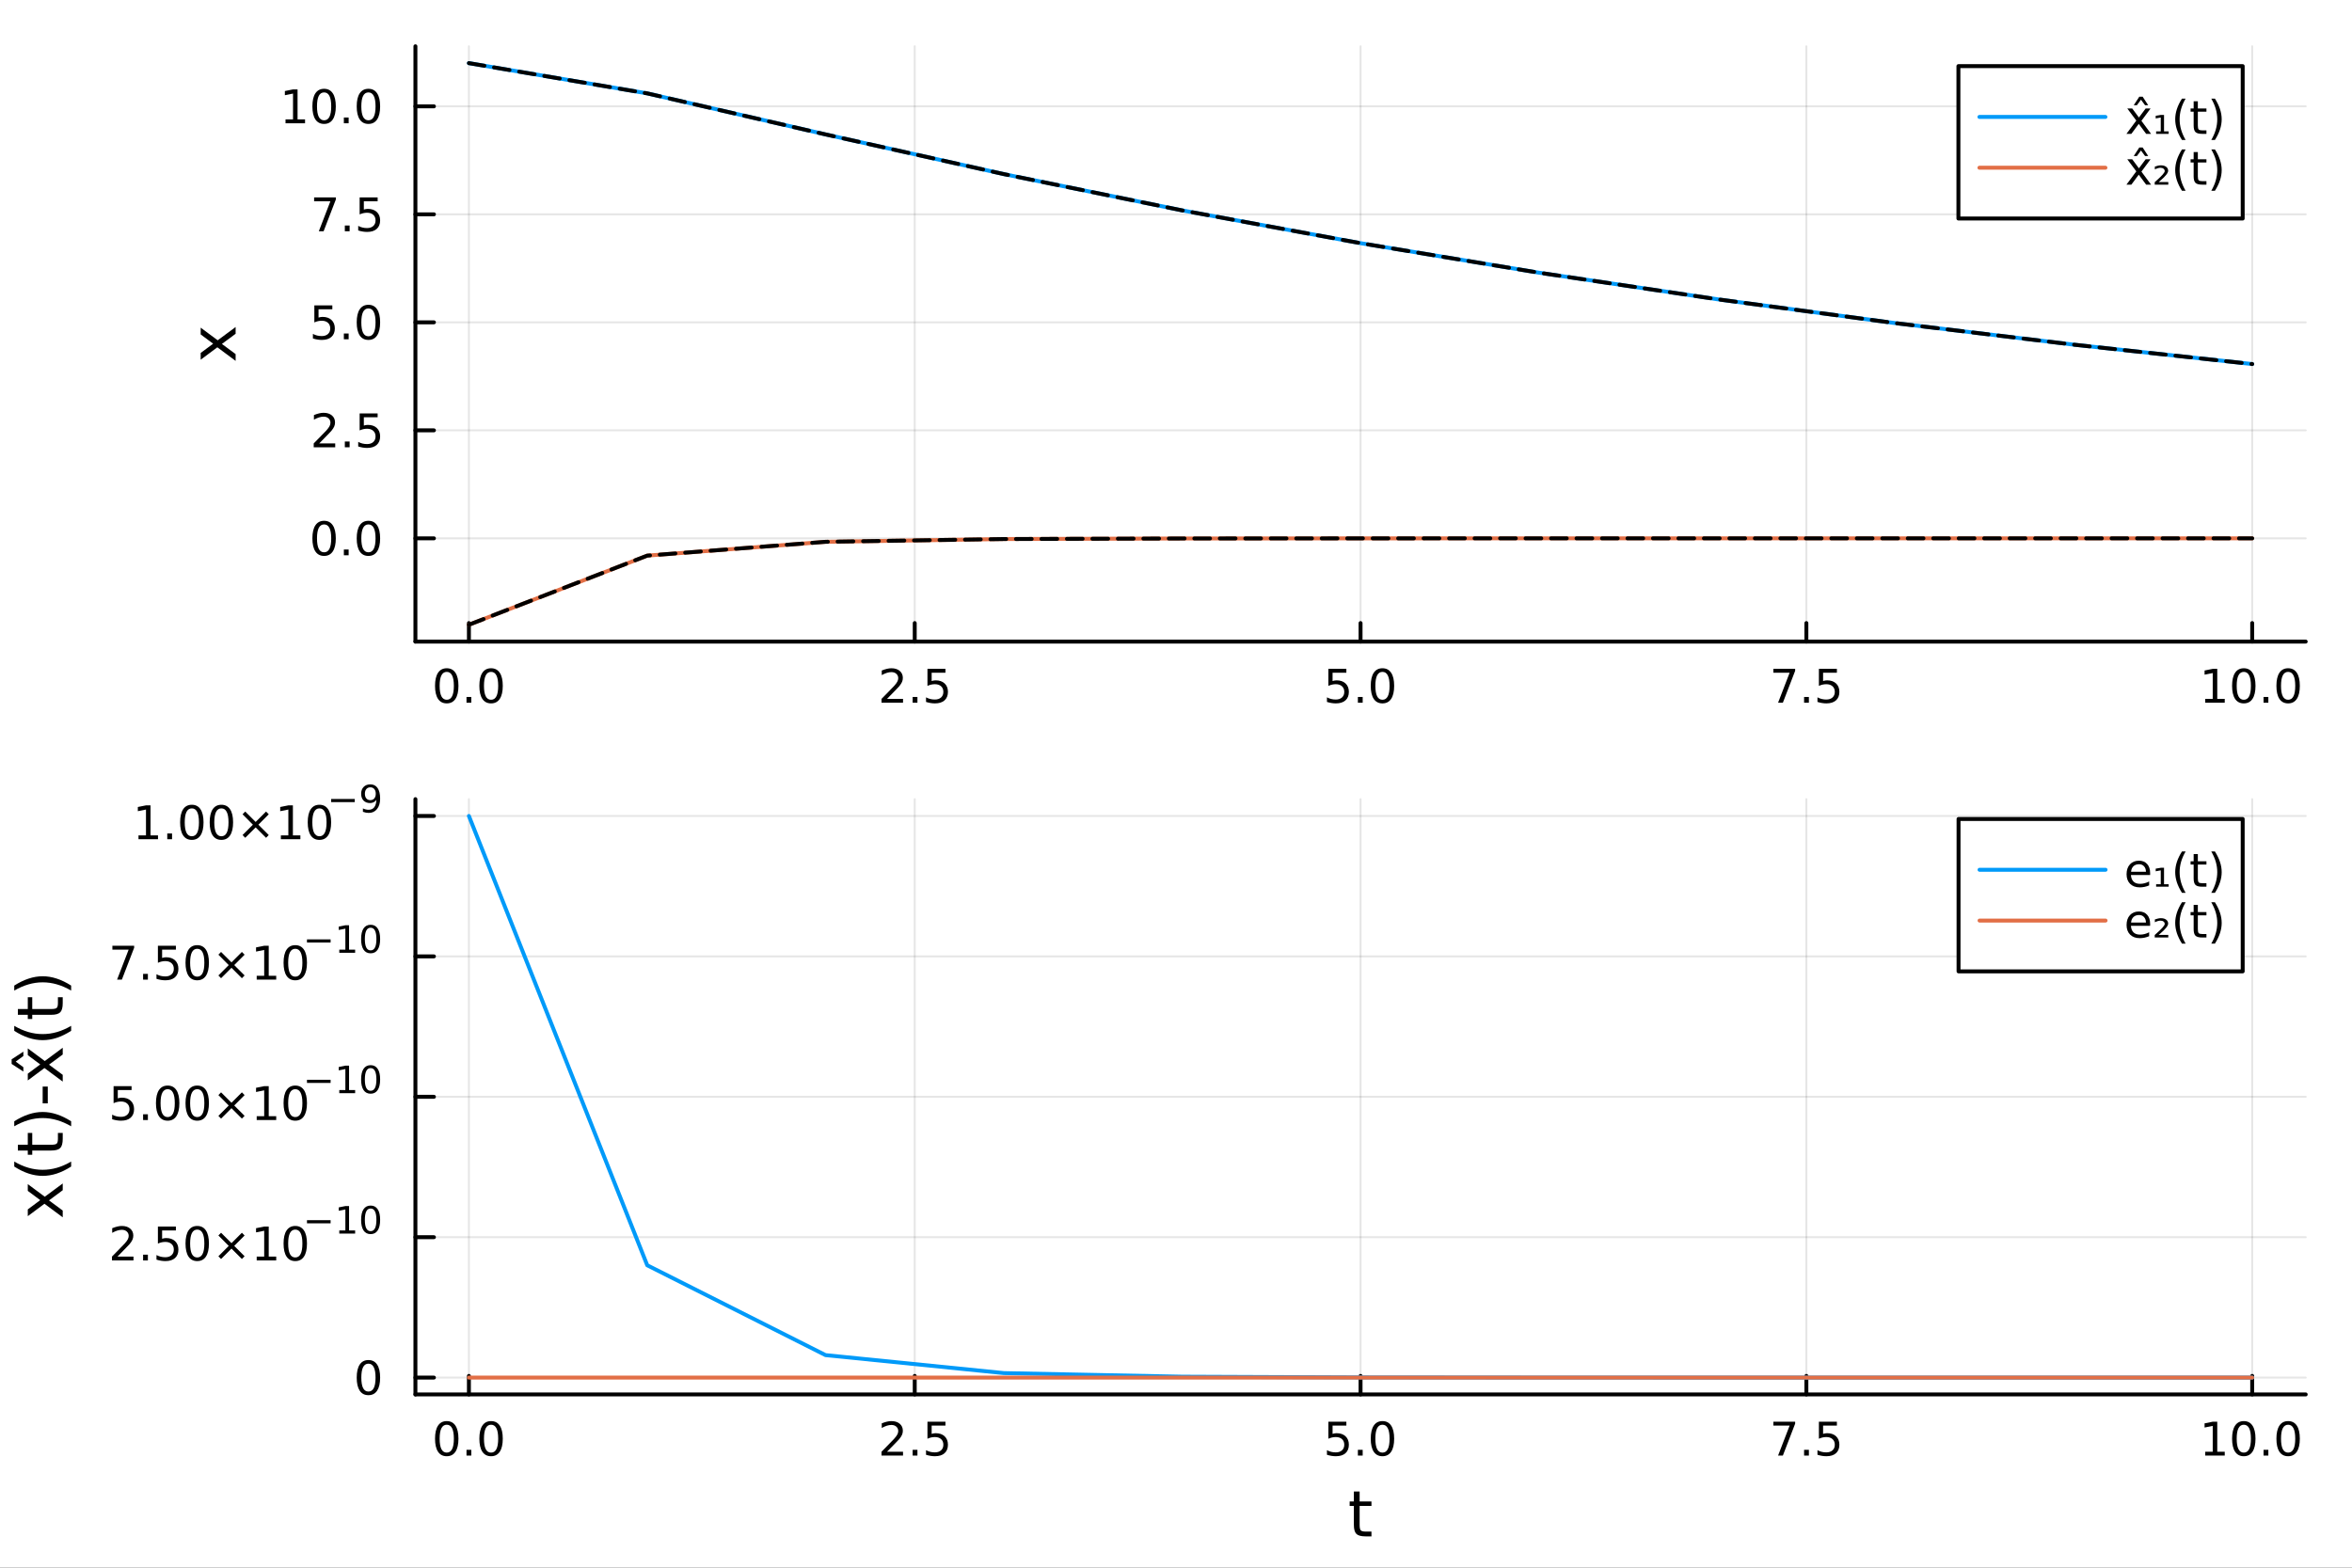 <?xml version="1.0" encoding="utf-8"?>
<svg xmlns="http://www.w3.org/2000/svg" xmlns:xlink="http://www.w3.org/1999/xlink" width="600" height="400" viewBox="0 0 2400 1600">
<rect x="0" y="0" width="2400" height="1600" fill="#333333" stroke="none"/>
<defs>
  <clipPath id="clip310">
    <rect x="0" y="0" width="2400" height="1600"/>
  </clipPath>
</defs>
<path clip-path="url(#clip310)" d="M0 1600 L2400 1600 L2400 0 L0 0  Z" fill="#ffffff" fill-rule="evenodd" fill-opacity="1"/>
<defs>
  <clipPath id="clip311">
    <rect x="480" y="0" width="1681" height="1600"/>
  </clipPath>
</defs>
<path clip-path="url(#clip310)" d="M423.889 654.814 L2352.76 654.814 L2352.76 47.244 L423.889 47.244  Z" fill="#ffffff" fill-rule="evenodd" fill-opacity="1"/>
<defs>
  <clipPath id="clip312">
    <rect x="423" y="47" width="1930" height="609"/>
  </clipPath>
</defs>
<polyline clip-path="url(#clip312)" style="stroke:#000000; stroke-linecap:round; stroke-linejoin:round; stroke-width:2; stroke-opacity:0.1; fill:none" points="478.479,654.814 478.479,47.244 "/>
<polyline clip-path="url(#clip312)" style="stroke:#000000; stroke-linecap:round; stroke-linejoin:round; stroke-width:2; stroke-opacity:0.1; fill:none" points="933.401,654.814 933.401,47.244 "/>
<polyline clip-path="url(#clip312)" style="stroke:#000000; stroke-linecap:round; stroke-linejoin:round; stroke-width:2; stroke-opacity:0.1; fill:none" points="1388.32,654.814 1388.32,47.244 "/>
<polyline clip-path="url(#clip312)" style="stroke:#000000; stroke-linecap:round; stroke-linejoin:round; stroke-width:2; stroke-opacity:0.1; fill:none" points="1843.24,654.814 1843.24,47.244 "/>
<polyline clip-path="url(#clip312)" style="stroke:#000000; stroke-linecap:round; stroke-linejoin:round; stroke-width:2; stroke-opacity:0.1; fill:none" points="2298.17,654.814 2298.17,47.244 "/>
<polyline clip-path="url(#clip310)" style="stroke:#000000; stroke-linecap:round; stroke-linejoin:round; stroke-width:4; stroke-opacity:1; fill:none" points="423.889,654.814 2352.76,654.814 "/>
<polyline clip-path="url(#clip310)" style="stroke:#000000; stroke-linecap:round; stroke-linejoin:round; stroke-width:4; stroke-opacity:1; fill:none" points="478.479,654.814 478.479,635.916 "/>
<polyline clip-path="url(#clip310)" style="stroke:#000000; stroke-linecap:round; stroke-linejoin:round; stroke-width:4; stroke-opacity:1; fill:none" points="933.401,654.814 933.401,635.916 "/>
<polyline clip-path="url(#clip310)" style="stroke:#000000; stroke-linecap:round; stroke-linejoin:round; stroke-width:4; stroke-opacity:1; fill:none" points="1388.32,654.814 1388.32,635.916 "/>
<polyline clip-path="url(#clip310)" style="stroke:#000000; stroke-linecap:round; stroke-linejoin:round; stroke-width:4; stroke-opacity:1; fill:none" points="1843.24,654.814 1843.24,635.916 "/>
<polyline clip-path="url(#clip310)" style="stroke:#000000; stroke-linecap:round; stroke-linejoin:round; stroke-width:4; stroke-opacity:1; fill:none" points="2298.17,654.814 2298.17,635.916 "/>
<path clip-path="url(#clip310)" d="M455.864 685.733 Q452.252 685.733 450.424 689.297 Q448.618 692.839 448.618 699.969 Q448.618 707.075 450.424 710.64 Q452.252 714.181 455.864 714.181 Q459.498 714.181 461.303 710.64 Q463.132 707.075 463.132 699.969 Q463.132 692.839 461.303 689.297 Q459.498 685.733 455.864 685.733 M455.864 682.029 Q461.674 682.029 464.729 686.635 Q467.808 691.219 467.808 699.969 Q467.808 708.695 464.729 713.302 Q461.674 717.885 455.864 717.885 Q450.053 717.885 446.975 713.302 Q443.919 708.695 443.919 699.969 Q443.919 691.219 446.975 686.635 Q450.053 682.029 455.864 682.029 Z" fill="#000000" fill-rule="nonzero" fill-opacity="1" /><path clip-path="url(#clip310)" d="M476.026 711.334 L480.91 711.334 L480.91 717.214 L476.026 717.214 L476.026 711.334 Z" fill="#000000" fill-rule="nonzero" fill-opacity="1" /><path clip-path="url(#clip310)" d="M501.095 685.733 Q497.484 685.733 495.655 689.297 Q493.849 692.839 493.849 699.969 Q493.849 707.075 495.655 710.64 Q497.484 714.181 501.095 714.181 Q504.729 714.181 506.535 710.64 Q508.363 707.075 508.363 699.969 Q508.363 692.839 506.535 689.297 Q504.729 685.733 501.095 685.733 M501.095 682.029 Q506.905 682.029 509.961 686.635 Q513.039 691.219 513.039 699.969 Q513.039 708.695 509.961 713.302 Q506.905 717.885 501.095 717.885 Q495.285 717.885 492.206 713.302 Q489.15 708.695 489.15 699.969 Q489.15 691.219 492.206 686.635 Q495.285 682.029 501.095 682.029 Z" fill="#000000" fill-rule="nonzero" fill-opacity="1" /><path clip-path="url(#clip310)" d="M905.137 713.279 L921.456 713.279 L921.456 717.214 L899.512 717.214 L899.512 713.279 Q902.174 710.524 906.757 705.894 Q911.364 701.242 912.544 699.899 Q914.79 697.376 915.669 695.64 Q916.572 693.881 916.572 692.191 Q916.572 689.436 914.628 687.7 Q912.706 685.964 909.605 685.964 Q907.405 685.964 904.952 686.728 Q902.521 687.492 899.743 689.043 L899.743 684.321 Q902.568 683.186 905.021 682.608 Q907.475 682.029 909.512 682.029 Q914.882 682.029 918.077 684.714 Q921.271 687.399 921.271 691.89 Q921.271 694.02 920.461 695.941 Q919.674 697.839 917.567 700.432 Q916.989 701.103 913.887 704.32 Q910.785 707.515 905.137 713.279 Z" fill="#000000" fill-rule="nonzero" fill-opacity="1" /><path clip-path="url(#clip310)" d="M931.271 711.334 L936.155 711.334 L936.155 717.214 L931.271 717.214 L931.271 711.334 Z" fill="#000000" fill-rule="nonzero" fill-opacity="1" /><path clip-path="url(#clip310)" d="M946.387 682.654 L964.743 682.654 L964.743 686.589 L950.669 686.589 L950.669 695.061 Q951.688 694.714 952.706 694.552 Q953.725 694.367 954.743 694.367 Q960.53 694.367 963.91 697.538 Q967.289 700.709 967.289 706.126 Q967.289 711.705 963.817 714.806 Q960.345 717.885 954.026 717.885 Q951.85 717.885 949.581 717.515 Q947.336 717.144 944.928 716.404 L944.928 711.705 Q947.012 712.839 949.234 713.394 Q951.456 713.95 953.933 713.95 Q957.938 713.95 960.276 711.844 Q962.614 709.737 962.614 706.126 Q962.614 702.515 960.276 700.408 Q957.938 698.302 953.933 698.302 Q952.058 698.302 950.183 698.719 Q948.331 699.135 946.387 700.015 L946.387 682.654 Z" fill="#000000" fill-rule="nonzero" fill-opacity="1" /><path clip-path="url(#clip310)" d="M1355.49 682.654 L1373.84 682.654 L1373.84 686.589 L1359.77 686.589 L1359.77 695.061 Q1360.79 694.714 1361.81 694.552 Q1362.82 694.367 1363.84 694.367 Q1369.63 694.367 1373.01 697.538 Q1376.39 700.709 1376.39 706.126 Q1376.39 711.705 1372.92 714.806 Q1369.45 717.885 1363.13 717.885 Q1360.95 717.885 1358.68 717.515 Q1356.44 717.144 1354.03 716.404 L1354.03 711.705 Q1356.11 712.839 1358.33 713.394 Q1360.56 713.95 1363.03 713.95 Q1367.04 713.95 1369.38 711.844 Q1371.71 709.737 1371.71 706.126 Q1371.71 702.515 1369.38 700.408 Q1367.04 698.302 1363.03 698.302 Q1361.16 698.302 1359.28 698.719 Q1357.43 699.135 1355.49 700.015 L1355.49 682.654 Z" fill="#000000" fill-rule="nonzero" fill-opacity="1" /><path clip-path="url(#clip310)" d="M1385.6 711.334 L1390.49 711.334 L1390.49 717.214 L1385.6 717.214 L1385.6 711.334 Z" fill="#000000" fill-rule="nonzero" fill-opacity="1" /><path clip-path="url(#clip310)" d="M1410.67 685.733 Q1407.06 685.733 1405.23 689.297 Q1403.43 692.839 1403.43 699.969 Q1403.43 707.075 1405.23 710.64 Q1407.06 714.181 1410.67 714.181 Q1414.31 714.181 1416.11 710.64 Q1417.94 707.075 1417.94 699.969 Q1417.94 692.839 1416.11 689.297 Q1414.31 685.733 1410.67 685.733 M1410.67 682.029 Q1416.48 682.029 1419.54 686.635 Q1422.62 691.219 1422.62 699.969 Q1422.62 708.695 1419.54 713.302 Q1416.48 717.885 1410.67 717.885 Q1404.86 717.885 1401.78 713.302 Q1398.73 708.695 1398.73 699.969 Q1398.73 691.219 1401.78 686.635 Q1404.86 682.029 1410.67 682.029 Z" fill="#000000" fill-rule="nonzero" fill-opacity="1" /><path clip-path="url(#clip310)" d="M1809.56 682.654 L1831.79 682.654 L1831.79 684.645 L1819.24 717.214 L1814.36 717.214 L1826.16 686.589 L1809.56 686.589 L1809.56 682.654 Z" fill="#000000" fill-rule="nonzero" fill-opacity="1" /><path clip-path="url(#clip310)" d="M1840.91 711.334 L1845.79 711.334 L1845.79 717.214 L1840.91 717.214 L1840.91 711.334 Z" fill="#000000" fill-rule="nonzero" fill-opacity="1" /><path clip-path="url(#clip310)" d="M1856.02 682.654 L1874.38 682.654 L1874.38 686.589 L1860.3 686.589 L1860.3 695.061 Q1861.32 694.714 1862.34 694.552 Q1863.36 694.367 1864.38 694.367 Q1870.16 694.367 1873.54 697.538 Q1876.92 700.709 1876.92 706.126 Q1876.92 711.705 1873.45 714.806 Q1869.98 717.885 1863.66 717.885 Q1861.48 717.885 1859.22 717.515 Q1856.97 717.144 1854.56 716.404 L1854.56 711.705 Q1856.65 712.839 1858.87 713.394 Q1861.09 713.95 1863.57 713.95 Q1867.57 713.95 1869.91 711.844 Q1872.25 709.737 1872.25 706.126 Q1872.25 702.515 1869.91 700.408 Q1867.57 698.302 1863.57 698.302 Q1861.69 698.302 1859.82 698.719 Q1857.97 699.135 1856.02 700.015 L1856.02 682.654 Z" fill="#000000" fill-rule="nonzero" fill-opacity="1" /><path clip-path="url(#clip310)" d="M2250.24 713.279 L2257.88 713.279 L2257.88 686.913 L2249.57 688.58 L2249.57 684.321 L2257.83 682.654 L2262.51 682.654 L2262.51 713.279 L2270.14 713.279 L2270.14 717.214 L2250.24 717.214 L2250.24 713.279 Z" fill="#000000" fill-rule="nonzero" fill-opacity="1" /><path clip-path="url(#clip310)" d="M2289.59 685.733 Q2285.98 685.733 2284.15 689.297 Q2282.34 692.839 2282.34 699.969 Q2282.34 707.075 2284.15 710.64 Q2285.98 714.181 2289.59 714.181 Q2293.22 714.181 2295.03 710.64 Q2296.86 707.075 2296.86 699.969 Q2296.86 692.839 2295.03 689.297 Q2293.22 685.733 2289.59 685.733 M2289.59 682.029 Q2295.4 682.029 2298.45 686.635 Q2301.53 691.219 2301.53 699.969 Q2301.53 708.695 2298.45 713.302 Q2295.4 717.885 2289.59 717.885 Q2283.78 717.885 2280.7 713.302 Q2277.64 708.695 2277.64 699.969 Q2277.64 691.219 2280.7 686.635 Q2283.78 682.029 2289.59 682.029 Z" fill="#000000" fill-rule="nonzero" fill-opacity="1" /><path clip-path="url(#clip310)" d="M2309.75 711.334 L2314.64 711.334 L2314.64 717.214 L2309.75 717.214 L2309.75 711.334 Z" fill="#000000" fill-rule="nonzero" fill-opacity="1" /><path clip-path="url(#clip310)" d="M2334.82 685.733 Q2331.21 685.733 2329.38 689.297 Q2327.57 692.839 2327.57 699.969 Q2327.57 707.075 2329.38 710.64 Q2331.21 714.181 2334.82 714.181 Q2338.45 714.181 2340.26 710.64 Q2342.09 707.075 2342.09 699.969 Q2342.09 692.839 2340.26 689.297 Q2338.45 685.733 2334.82 685.733 M2334.82 682.029 Q2340.63 682.029 2343.69 686.635 Q2346.76 691.219 2346.76 699.969 Q2346.76 708.695 2343.69 713.302 Q2340.63 717.885 2334.82 717.885 Q2329.01 717.885 2325.93 713.302 Q2322.88 708.695 2322.88 699.969 Q2322.88 691.219 2325.93 686.635 Q2329.01 682.029 2334.82 682.029 Z" fill="#000000" fill-rule="nonzero" fill-opacity="1" /><polyline clip-path="url(#clip312)" style="stroke:#000000; stroke-linecap:round; stroke-linejoin:round; stroke-width:2; stroke-opacity:0.1; fill:none" points="423.889,549.437 2352.76,549.437 "/>
<polyline clip-path="url(#clip312)" style="stroke:#000000; stroke-linecap:round; stroke-linejoin:round; stroke-width:2; stroke-opacity:0.1; fill:none" points="423.889,439.21 2352.76,439.21 "/>
<polyline clip-path="url(#clip312)" style="stroke:#000000; stroke-linecap:round; stroke-linejoin:round; stroke-width:2; stroke-opacity:0.1; fill:none" points="423.889,328.984 2352.76,328.984 "/>
<polyline clip-path="url(#clip312)" style="stroke:#000000; stroke-linecap:round; stroke-linejoin:round; stroke-width:2; stroke-opacity:0.1; fill:none" points="423.889,218.757 2352.76,218.757 "/>
<polyline clip-path="url(#clip312)" style="stroke:#000000; stroke-linecap:round; stroke-linejoin:round; stroke-width:2; stroke-opacity:0.1; fill:none" points="423.889,108.53 2352.76,108.53 "/>
<polyline clip-path="url(#clip310)" style="stroke:#000000; stroke-linecap:round; stroke-linejoin:round; stroke-width:4; stroke-opacity:1; fill:none" points="423.889,654.814 423.889,47.244 "/>
<polyline clip-path="url(#clip310)" style="stroke:#000000; stroke-linecap:round; stroke-linejoin:round; stroke-width:4; stroke-opacity:1; fill:none" points="423.889,549.437 442.786,549.437 "/>
<polyline clip-path="url(#clip310)" style="stroke:#000000; stroke-linecap:round; stroke-linejoin:round; stroke-width:4; stroke-opacity:1; fill:none" points="423.889,439.21 442.786,439.21 "/>
<polyline clip-path="url(#clip310)" style="stroke:#000000; stroke-linecap:round; stroke-linejoin:round; stroke-width:4; stroke-opacity:1; fill:none" points="423.889,328.984 442.786,328.984 "/>
<polyline clip-path="url(#clip310)" style="stroke:#000000; stroke-linecap:round; stroke-linejoin:round; stroke-width:4; stroke-opacity:1; fill:none" points="423.889,218.757 442.786,218.757 "/>
<polyline clip-path="url(#clip310)" style="stroke:#000000; stroke-linecap:round; stroke-linejoin:round; stroke-width:4; stroke-opacity:1; fill:none" points="423.889,108.53 442.786,108.53 "/>
<path clip-path="url(#clip310)" d="M330.713 535.236 Q327.102 535.236 325.273 538.801 Q323.468 542.342 323.468 549.472 Q323.468 556.578 325.273 560.143 Q327.102 563.685 330.713 563.685 Q334.347 563.685 336.153 560.143 Q337.981 556.578 337.981 549.472 Q337.981 542.342 336.153 538.801 Q334.347 535.236 330.713 535.236 M330.713 531.532 Q336.523 531.532 339.579 536.139 Q342.657 540.722 342.657 549.472 Q342.657 558.199 339.579 562.805 Q336.523 567.388 330.713 567.388 Q324.903 567.388 321.824 562.805 Q318.769 558.199 318.769 549.472 Q318.769 540.722 321.824 536.139 Q324.903 531.532 330.713 531.532 Z" fill="#000000" fill-rule="nonzero" fill-opacity="1" /><path clip-path="url(#clip310)" d="M350.875 560.838 L355.759 560.838 L355.759 566.717 L350.875 566.717 L350.875 560.838 Z" fill="#000000" fill-rule="nonzero" fill-opacity="1" /><path clip-path="url(#clip310)" d="M375.944 535.236 Q372.333 535.236 370.504 538.801 Q368.699 542.342 368.699 549.472 Q368.699 556.578 370.504 560.143 Q372.333 563.685 375.944 563.685 Q379.578 563.685 381.384 560.143 Q383.213 556.578 383.213 549.472 Q383.213 542.342 381.384 538.801 Q379.578 535.236 375.944 535.236 M375.944 531.532 Q381.754 531.532 384.81 536.139 Q387.889 540.722 387.889 549.472 Q387.889 558.199 384.81 562.805 Q381.754 567.388 375.944 567.388 Q370.134 567.388 367.055 562.805 Q364 558.199 364 549.472 Q364 540.722 367.055 536.139 Q370.134 531.532 375.944 531.532 Z" fill="#000000" fill-rule="nonzero" fill-opacity="1" /><path clip-path="url(#clip310)" d="M325.736 452.555 L342.056 452.555 L342.056 456.49 L320.111 456.49 L320.111 452.555 Q322.773 449.801 327.357 445.171 Q331.963 440.518 333.144 439.176 Q335.389 436.653 336.269 434.916 Q337.171 433.157 337.171 431.467 Q337.171 428.713 335.227 426.977 Q333.306 425.241 330.204 425.241 Q328.005 425.241 325.551 426.004 Q323.12 426.768 320.343 428.319 L320.343 423.597 Q323.167 422.463 325.62 421.884 Q328.074 421.305 330.111 421.305 Q335.481 421.305 338.676 423.991 Q341.87 426.676 341.87 431.166 Q341.87 433.296 341.06 435.217 Q340.273 437.115 338.167 439.708 Q337.588 440.379 334.486 443.597 Q331.384 446.791 325.736 452.555 Z" fill="#000000" fill-rule="nonzero" fill-opacity="1" /><path clip-path="url(#clip310)" d="M351.87 450.611 L356.755 450.611 L356.755 456.49 L351.87 456.49 L351.87 450.611 Z" fill="#000000" fill-rule="nonzero" fill-opacity="1" /><path clip-path="url(#clip310)" d="M366.986 421.93 L385.342 421.93 L385.342 425.866 L371.268 425.866 L371.268 434.338 Q372.287 433.99 373.305 433.828 Q374.324 433.643 375.342 433.643 Q381.129 433.643 384.509 436.815 Q387.889 439.986 387.889 445.402 Q387.889 450.981 384.416 454.083 Q380.944 457.162 374.625 457.162 Q372.449 457.162 370.18 456.791 Q367.935 456.421 365.528 455.68 L365.528 450.981 Q367.611 452.115 369.833 452.671 Q372.055 453.226 374.532 453.226 Q378.537 453.226 380.875 451.12 Q383.213 449.014 383.213 445.402 Q383.213 441.791 380.875 439.685 Q378.537 437.578 374.532 437.578 Q372.657 437.578 370.782 437.995 Q368.93 438.412 366.986 439.291 L366.986 421.93 Z" fill="#000000" fill-rule="nonzero" fill-opacity="1" /><path clip-path="url(#clip310)" d="M320.759 311.704 L339.116 311.704 L339.116 315.639 L325.042 315.639 L325.042 324.111 Q326.06 323.764 327.079 323.602 Q328.097 323.417 329.116 323.417 Q334.903 323.417 338.282 326.588 Q341.662 329.759 341.662 335.176 Q341.662 340.754 338.19 343.856 Q334.718 346.935 328.398 346.935 Q326.222 346.935 323.954 346.565 Q321.708 346.194 319.301 345.453 L319.301 340.754 Q321.384 341.889 323.607 342.444 Q325.829 343 328.306 343 Q332.31 343 334.648 340.893 Q336.986 338.787 336.986 335.176 Q336.986 331.565 334.648 329.458 Q332.31 327.352 328.306 327.352 Q326.431 327.352 324.556 327.768 Q322.704 328.185 320.759 329.065 L320.759 311.704 Z" fill="#000000" fill-rule="nonzero" fill-opacity="1" /><path clip-path="url(#clip310)" d="M350.875 340.384 L355.759 340.384 L355.759 346.264 L350.875 346.264 L350.875 340.384 Z" fill="#000000" fill-rule="nonzero" fill-opacity="1" /><path clip-path="url(#clip310)" d="M375.944 314.782 Q372.333 314.782 370.504 318.347 Q368.699 321.889 368.699 329.018 Q368.699 336.125 370.504 339.69 Q372.333 343.231 375.944 343.231 Q379.578 343.231 381.384 339.69 Q383.213 336.125 383.213 329.018 Q383.213 321.889 381.384 318.347 Q379.578 314.782 375.944 314.782 M375.944 311.079 Q381.754 311.079 384.81 315.685 Q387.889 320.268 387.889 329.018 Q387.889 337.745 384.81 342.352 Q381.754 346.935 375.944 346.935 Q370.134 346.935 367.055 342.352 Q364 337.745 364 329.018 Q364 320.268 367.055 315.685 Q370.134 311.079 375.944 311.079 Z" fill="#000000" fill-rule="nonzero" fill-opacity="1" /><path clip-path="url(#clip310)" d="M320.528 201.477 L342.75 201.477 L342.75 203.468 L330.204 236.037 L325.32 236.037 L337.125 205.412 L320.528 205.412 L320.528 201.477 Z" fill="#000000" fill-rule="nonzero" fill-opacity="1" /><path clip-path="url(#clip310)" d="M351.87 230.157 L356.755 230.157 L356.755 236.037 L351.87 236.037 L351.87 230.157 Z" fill="#000000" fill-rule="nonzero" fill-opacity="1" /><path clip-path="url(#clip310)" d="M366.986 201.477 L385.342 201.477 L385.342 205.412 L371.268 205.412 L371.268 213.884 Q372.287 213.537 373.305 213.375 Q374.324 213.19 375.342 213.19 Q381.129 213.19 384.509 216.361 Q387.889 219.532 387.889 224.949 Q387.889 230.528 384.416 233.629 Q380.944 236.708 374.625 236.708 Q372.449 236.708 370.18 236.338 Q367.935 235.967 365.528 235.227 L365.528 230.528 Q367.611 231.662 369.833 232.217 Q372.055 232.773 374.532 232.773 Q378.537 232.773 380.875 230.667 Q383.213 228.56 383.213 224.949 Q383.213 221.338 380.875 219.231 Q378.537 217.125 374.532 217.125 Q372.657 217.125 370.782 217.542 Q368.93 217.958 366.986 218.838 L366.986 201.477 Z" fill="#000000" fill-rule="nonzero" fill-opacity="1" /><path clip-path="url(#clip310)" d="M291.361 121.875 L299 121.875 L299 95.509 L290.69 97.176 L290.69 92.917 L298.954 91.25 L303.63 91.25 L303.63 121.875 L311.269 121.875 L311.269 125.81 L291.361 125.81 L291.361 121.875 Z" fill="#000000" fill-rule="nonzero" fill-opacity="1" /><path clip-path="url(#clip310)" d="M330.713 94.329 Q327.102 94.329 325.273 97.894 Q323.468 101.435 323.468 108.565 Q323.468 115.671 325.273 119.236 Q327.102 122.778 330.713 122.778 Q334.347 122.778 336.153 119.236 Q337.981 115.671 337.981 108.565 Q337.981 101.435 336.153 97.894 Q334.347 94.329 330.713 94.329 M330.713 90.625 Q336.523 90.625 339.579 95.232 Q342.657 99.815 342.657 108.565 Q342.657 117.292 339.579 121.898 Q336.523 126.481 330.713 126.481 Q324.903 126.481 321.824 121.898 Q318.769 117.292 318.769 108.565 Q318.769 99.815 321.824 95.232 Q324.903 90.625 330.713 90.625 Z" fill="#000000" fill-rule="nonzero" fill-opacity="1" /><path clip-path="url(#clip310)" d="M350.875 119.931 L355.759 119.931 L355.759 125.81 L350.875 125.81 L350.875 119.931 Z" fill="#000000" fill-rule="nonzero" fill-opacity="1" /><path clip-path="url(#clip310)" d="M375.944 94.329 Q372.333 94.329 370.504 97.894 Q368.699 101.435 368.699 108.565 Q368.699 115.671 370.504 119.236 Q372.333 122.778 375.944 122.778 Q379.578 122.778 381.384 119.236 Q383.213 115.671 383.213 108.565 Q383.213 101.435 381.384 97.894 Q379.578 94.329 375.944 94.329 M375.944 90.625 Q381.754 90.625 384.81 95.232 Q387.889 99.815 387.889 108.565 Q387.889 117.292 384.81 121.898 Q381.754 126.481 375.944 126.481 Q370.134 126.481 367.055 121.898 Q364 117.292 364 108.565 Q364 99.815 367.055 95.232 Q370.134 90.625 375.944 90.625 Z" fill="#000000" fill-rule="nonzero" fill-opacity="1" /><path clip-path="url(#clip310)" d="M204.786 334.414 L222.133 347.305 L240.434 333.746 L240.434 340.653 L226.43 351.029 L240.434 361.405 L240.434 368.312 L221.783 354.466 L204.786 367.134 L204.786 360.227 L217.486 350.774 L204.786 341.321 L204.786 334.414 Z" fill="#000000" fill-rule="nonzero" fill-opacity="1" /><polyline clip-path="url(#clip312)" style="stroke:#009af9; stroke-linecap:round; stroke-linejoin:round; stroke-width:4; stroke-opacity:1; fill:none" points="478.479,64.439 660.448,95.303 842.416,137.189 1024.39,177.708 1206.35,214.74 1388.32,248.182 1570.29,278.302 1752.26,305.414 1934.23,329.816 2116.2,351.778 2298.17,371.544 "/>
<polyline clip-path="url(#clip312)" style="stroke:#e26f46; stroke-linecap:round; stroke-linejoin:round; stroke-width:4; stroke-opacity:1; fill:none" points="478.479,637.618 660.448,567.073 842.416,552.964 1024.39,550.143 1206.35,549.578 1388.32,549.465 1570.29,549.443 1752.26,549.438 1934.23,549.437 2116.2,549.437 2298.17,549.437 "/>
<polyline clip-path="url(#clip312)" style="stroke:#000000; stroke-linecap:round; stroke-linejoin:round; stroke-width:4; stroke-opacity:1; fill:none" stroke-dasharray="16, 10" points="478.479,64.439 660.448,95.303 842.416,137.189 1024.39,177.708 1206.35,214.74 1388.32,248.182 1570.29,278.302 1752.26,305.414 1934.23,329.816 2116.2,351.778 2298.17,371.544 "/>
<polyline clip-path="url(#clip312)" style="stroke:#000000; stroke-linecap:round; stroke-linejoin:round; stroke-width:4; stroke-opacity:1; fill:none" stroke-dasharray="16, 10" points="478.479,637.618 660.448,567.073 842.416,552.964 1024.39,550.143 1206.35,549.578 1388.32,549.465 1570.29,549.443 1752.26,549.438 1934.23,549.437 2116.2,549.437 2298.17,549.437 "/>
<path clip-path="url(#clip310)" d="M1998.38 223.016 L2288.46 223.016 L2288.46 67.496 L1998.38 67.496  Z" fill="#ffffff" fill-rule="evenodd" fill-opacity="1"/>
<polyline clip-path="url(#clip310)" style="stroke:#000000; stroke-linecap:round; stroke-linejoin:round; stroke-width:4; stroke-opacity:1; fill:none" points="1998.38,223.016 2288.46,223.016 2288.46,67.496 1998.38,67.496 1998.38,223.016 "/>
<polyline clip-path="url(#clip310)" style="stroke:#009af9; stroke-linecap:round; stroke-linejoin:round; stroke-width:4; stroke-opacity:1; fill:none" points="2019.81,119.336 2148.4,119.336 "/>
<path clip-path="url(#clip310)" d="M2194.48 110.691 L2185.11 123.306 L2194.97 136.616 L2189.95 136.616 L2182.4 126.431 L2174.85 136.616 L2169.83 136.616 L2179.9 123.052 L2170.69 110.691 L2175.71 110.691 L2182.58 119.927 L2189.46 110.691 L2194.48 110.691 Z" fill="#000000" fill-rule="nonzero" fill-opacity="1" /><path clip-path="url(#clip310)" d="M2182.95 98.7 L2186.38 98.7 L2192.05 107.404 L2188.83 107.404 L2184.67 101.732 L2180.5 107.404 L2177.28 107.404 L2182.95 98.7 M2184.67 110.066 L2184.67 110.066 Z" fill="#000000" fill-rule="nonzero" fill-opacity="1" /><path clip-path="url(#clip310)" d="M2200.13 134.07 L2204.85 134.07 L2204.85 119.927 L2199.69 120.876 L2199.69 118.191 L2205.01 117.288 L2208.19 117.288 L2208.19 134.07 L2212.93 134.07 L2212.93 136.616 L2200.13 136.616 L2200.13 134.07 Z" fill="#000000" fill-rule="nonzero" fill-opacity="1" /><path clip-path="url(#clip310)" d="M2230.22 100.644 Q2227.12 105.968 2225.62 111.177 Q2224.11 116.385 2224.11 121.732 Q2224.11 127.079 2225.62 132.334 Q2227.14 137.565 2230.22 142.866 L2226.52 142.866 Q2223.05 137.427 2221.31 132.172 Q2219.6 126.917 2219.6 121.732 Q2219.6 116.57 2221.31 111.339 Q2223.02 106.107 2226.52 100.644 L2230.22 100.644 Z" fill="#000000" fill-rule="nonzero" fill-opacity="1" /><path clip-path="url(#clip310)" d="M2242.7 103.33 L2242.7 110.691 L2251.47 110.691 L2251.47 114.001 L2242.7 114.001 L2242.7 128.075 Q2242.7 131.246 2243.56 132.149 Q2244.44 133.052 2247.1 133.052 L2251.47 133.052 L2251.47 136.616 L2247.1 136.616 Q2242.17 136.616 2240.29 134.788 Q2238.42 132.936 2238.42 128.075 L2238.42 114.001 L2235.29 114.001 L2235.29 110.691 L2238.42 110.691 L2238.42 103.33 L2242.7 103.33 Z" fill="#000000" fill-rule="nonzero" fill-opacity="1" /><path clip-path="url(#clip310)" d="M2256.4 100.644 L2260.11 100.644 Q2263.58 106.107 2265.29 111.339 Q2267.03 116.57 2267.03 121.732 Q2267.03 126.917 2265.29 132.172 Q2263.58 137.427 2260.11 142.866 L2256.4 142.866 Q2259.48 137.565 2260.99 132.334 Q2262.51 127.079 2262.51 121.732 Q2262.51 116.385 2260.99 111.177 Q2259.48 105.968 2256.4 100.644 Z" fill="#000000" fill-rule="nonzero" fill-opacity="1" /><polyline clip-path="url(#clip310)" style="stroke:#e26f46; stroke-linecap:round; stroke-linejoin:round; stroke-width:4; stroke-opacity:1; fill:none" points="2019.81,171.176 2148.4,171.176 "/>
<path clip-path="url(#clip310)" d="M2194.48 162.531 L2185.11 175.146 L2194.97 188.456 L2189.95 188.456 L2182.4 178.271 L2174.85 188.456 L2169.83 188.456 L2179.9 174.892 L2170.69 162.531 L2175.71 162.531 L2182.58 171.767 L2189.46 162.531 L2194.48 162.531 Z" fill="#000000" fill-rule="nonzero" fill-opacity="1" /><path clip-path="url(#clip310)" d="M2182.95 150.54 L2186.38 150.54 L2192.05 159.244 L2188.83 159.244 L2184.67 153.572 L2180.5 159.244 L2177.28 159.244 L2182.95 150.54 M2184.67 161.906 L2184.67 161.906 Z" fill="#000000" fill-rule="nonzero" fill-opacity="1" /><path clip-path="url(#clip310)" d="M2202.72 185.818 L2212.54 185.818 L2212.54 188.456 L2198.7 188.456 L2198.7 185.91 Q2199.48 185.193 2200.94 183.896 Q2208.9 176.836 2208.9 174.66 Q2208.9 173.132 2207.7 172.207 Q2206.5 171.257 2204.53 171.257 Q2203.33 171.257 2201.91 171.674 Q2200.5 172.068 2198.83 172.878 L2198.83 170.031 Q2200.62 169.382 2202.14 169.058 Q2203.7 168.734 2205.01 168.734 Q2208.37 168.734 2210.39 170.262 Q2212.4 171.79 2212.4 174.29 Q2212.4 177.507 2204.74 184.081 Q2203.44 185.193 2202.72 185.818 Z" fill="#000000" fill-rule="nonzero" fill-opacity="1" /><path clip-path="url(#clip310)" d="M2230.22 152.484 Q2227.12 157.808 2225.62 163.017 Q2224.11 168.225 2224.11 173.572 Q2224.11 178.919 2225.62 184.174 Q2227.14 189.405 2230.22 194.706 L2226.52 194.706 Q2223.05 189.267 2221.31 184.012 Q2219.6 178.757 2219.6 173.572 Q2219.6 168.41 2221.31 163.179 Q2223.02 157.947 2226.52 152.484 L2230.22 152.484 Z" fill="#000000" fill-rule="nonzero" fill-opacity="1" /><path clip-path="url(#clip310)" d="M2242.7 155.17 L2242.7 162.531 L2251.47 162.531 L2251.47 165.841 L2242.7 165.841 L2242.7 179.915 Q2242.7 183.086 2243.56 183.989 Q2244.44 184.892 2247.1 184.892 L2251.47 184.892 L2251.47 188.456 L2247.1 188.456 Q2242.17 188.456 2240.29 186.628 Q2238.42 184.776 2238.42 179.915 L2238.42 165.841 L2235.29 165.841 L2235.29 162.531 L2238.42 162.531 L2238.42 155.17 L2242.7 155.17 Z" fill="#000000" fill-rule="nonzero" fill-opacity="1" /><path clip-path="url(#clip310)" d="M2256.4 152.484 L2260.11 152.484 Q2263.58 157.947 2265.29 163.179 Q2267.03 168.41 2267.03 173.572 Q2267.03 178.757 2265.29 184.012 Q2263.58 189.267 2260.11 194.706 L2256.4 194.706 Q2259.48 189.405 2260.99 184.174 Q2262.51 178.919 2262.51 173.572 Q2262.51 168.225 2260.99 163.017 Q2259.48 157.808 2256.4 152.484 Z" fill="#000000" fill-rule="nonzero" fill-opacity="1" /><path clip-path="url(#clip310)" d="M423.889 1423.18 L2352.76 1423.18 L2352.76 815.61 L423.889 815.61  Z" fill="#ffffff" fill-rule="evenodd" fill-opacity="1"/>
<defs>
  <clipPath id="clip313">
    <rect x="423" y="815" width="1930" height="609"/>
  </clipPath>
</defs>
<polyline clip-path="url(#clip313)" style="stroke:#000000; stroke-linecap:round; stroke-linejoin:round; stroke-width:2; stroke-opacity:0.1; fill:none" points="478.479,1423.18 478.479,815.61 "/>
<polyline clip-path="url(#clip313)" style="stroke:#000000; stroke-linecap:round; stroke-linejoin:round; stroke-width:2; stroke-opacity:0.1; fill:none" points="933.401,1423.18 933.401,815.61 "/>
<polyline clip-path="url(#clip313)" style="stroke:#000000; stroke-linecap:round; stroke-linejoin:round; stroke-width:2; stroke-opacity:0.1; fill:none" points="1388.32,1423.18 1388.32,815.61 "/>
<polyline clip-path="url(#clip313)" style="stroke:#000000; stroke-linecap:round; stroke-linejoin:round; stroke-width:2; stroke-opacity:0.1; fill:none" points="1843.24,1423.18 1843.24,815.61 "/>
<polyline clip-path="url(#clip313)" style="stroke:#000000; stroke-linecap:round; stroke-linejoin:round; stroke-width:2; stroke-opacity:0.1; fill:none" points="2298.17,1423.18 2298.17,815.61 "/>
<polyline clip-path="url(#clip310)" style="stroke:#000000; stroke-linecap:round; stroke-linejoin:round; stroke-width:4; stroke-opacity:1; fill:none" points="423.889,1423.18 2352.76,1423.18 "/>
<polyline clip-path="url(#clip310)" style="stroke:#000000; stroke-linecap:round; stroke-linejoin:round; stroke-width:4; stroke-opacity:1; fill:none" points="478.479,1423.18 478.479,1404.28 "/>
<polyline clip-path="url(#clip310)" style="stroke:#000000; stroke-linecap:round; stroke-linejoin:round; stroke-width:4; stroke-opacity:1; fill:none" points="933.401,1423.18 933.401,1404.28 "/>
<polyline clip-path="url(#clip310)" style="stroke:#000000; stroke-linecap:round; stroke-linejoin:round; stroke-width:4; stroke-opacity:1; fill:none" points="1388.32,1423.18 1388.32,1404.28 "/>
<polyline clip-path="url(#clip310)" style="stroke:#000000; stroke-linecap:round; stroke-linejoin:round; stroke-width:4; stroke-opacity:1; fill:none" points="1843.24,1423.18 1843.24,1404.28 "/>
<polyline clip-path="url(#clip310)" style="stroke:#000000; stroke-linecap:round; stroke-linejoin:round; stroke-width:4; stroke-opacity:1; fill:none" points="2298.17,1423.18 2298.17,1404.28 "/>
<path clip-path="url(#clip310)" d="M455.864 1454.1 Q452.252 1454.1 450.424 1457.66 Q448.618 1461.2 448.618 1468.33 Q448.618 1475.44 450.424 1479.01 Q452.252 1482.55 455.864 1482.55 Q459.498 1482.55 461.303 1479.01 Q463.132 1475.44 463.132 1468.33 Q463.132 1461.2 461.303 1457.66 Q459.498 1454.1 455.864 1454.1 M455.864 1450.39 Q461.674 1450.39 464.729 1455 Q467.808 1459.58 467.808 1468.33 Q467.808 1477.06 464.729 1481.67 Q461.674 1486.25 455.864 1486.25 Q450.053 1486.25 446.975 1481.67 Q443.919 1477.06 443.919 1468.33 Q443.919 1459.58 446.975 1455 Q450.053 1450.39 455.864 1450.39 Z" fill="#000000" fill-rule="nonzero" fill-opacity="1" /><path clip-path="url(#clip310)" d="M476.026 1479.7 L480.91 1479.7 L480.91 1485.58 L476.026 1485.58 L476.026 1479.7 Z" fill="#000000" fill-rule="nonzero" fill-opacity="1" /><path clip-path="url(#clip310)" d="M501.095 1454.1 Q497.484 1454.1 495.655 1457.66 Q493.849 1461.2 493.849 1468.33 Q493.849 1475.44 495.655 1479.01 Q497.484 1482.55 501.095 1482.55 Q504.729 1482.55 506.535 1479.01 Q508.363 1475.44 508.363 1468.33 Q508.363 1461.2 506.535 1457.66 Q504.729 1454.1 501.095 1454.1 M501.095 1450.39 Q506.905 1450.39 509.961 1455 Q513.039 1459.58 513.039 1468.33 Q513.039 1477.06 509.961 1481.67 Q506.905 1486.25 501.095 1486.25 Q495.285 1486.25 492.206 1481.67 Q489.15 1477.06 489.15 1468.33 Q489.15 1459.58 492.206 1455 Q495.285 1450.39 501.095 1450.39 Z" fill="#000000" fill-rule="nonzero" fill-opacity="1" /><path clip-path="url(#clip310)" d="M905.137 1481.64 L921.456 1481.64 L921.456 1485.58 L899.512 1485.58 L899.512 1481.64 Q902.174 1478.89 906.757 1474.26 Q911.364 1469.61 912.544 1468.27 Q914.79 1465.74 915.669 1464.01 Q916.572 1462.25 916.572 1460.56 Q916.572 1457.8 914.628 1456.07 Q912.706 1454.33 909.605 1454.33 Q907.405 1454.33 904.952 1455.09 Q902.521 1455.86 899.743 1457.41 L899.743 1452.69 Q902.568 1451.55 905.021 1450.97 Q907.475 1450.39 909.512 1450.39 Q914.882 1450.39 918.077 1453.08 Q921.271 1455.77 921.271 1460.26 Q921.271 1462.39 920.461 1464.31 Q919.674 1466.2 917.567 1468.8 Q916.989 1469.47 913.887 1472.69 Q910.785 1475.88 905.137 1481.64 Z" fill="#000000" fill-rule="nonzero" fill-opacity="1" /><path clip-path="url(#clip310)" d="M931.271 1479.7 L936.155 1479.7 L936.155 1485.58 L931.271 1485.58 L931.271 1479.7 Z" fill="#000000" fill-rule="nonzero" fill-opacity="1" /><path clip-path="url(#clip310)" d="M946.387 1451.02 L964.743 1451.02 L964.743 1454.96 L950.669 1454.96 L950.669 1463.43 Q951.688 1463.08 952.706 1462.92 Q953.725 1462.73 954.743 1462.73 Q960.53 1462.73 963.91 1465.9 Q967.289 1469.08 967.289 1474.49 Q967.289 1480.07 963.817 1483.17 Q960.345 1486.25 954.026 1486.25 Q951.85 1486.25 949.581 1485.88 Q947.336 1485.51 944.928 1484.77 L944.928 1480.07 Q947.012 1481.2 949.234 1481.76 Q951.456 1482.32 953.933 1482.32 Q957.938 1482.32 960.276 1480.21 Q962.614 1478.1 962.614 1474.49 Q962.614 1470.88 960.276 1468.77 Q957.938 1466.67 953.933 1466.67 Q952.058 1466.67 950.183 1467.08 Q948.331 1467.5 946.387 1468.38 L946.387 1451.02 Z" fill="#000000" fill-rule="nonzero" fill-opacity="1" /><path clip-path="url(#clip310)" d="M1355.49 1451.02 L1373.84 1451.02 L1373.84 1454.96 L1359.77 1454.96 L1359.77 1463.43 Q1360.79 1463.08 1361.81 1462.92 Q1362.82 1462.73 1363.84 1462.73 Q1369.63 1462.73 1373.01 1465.9 Q1376.39 1469.08 1376.39 1474.49 Q1376.39 1480.07 1372.92 1483.17 Q1369.45 1486.25 1363.13 1486.25 Q1360.95 1486.25 1358.68 1485.88 Q1356.44 1485.51 1354.03 1484.77 L1354.03 1480.07 Q1356.11 1481.2 1358.33 1481.76 Q1360.56 1482.32 1363.03 1482.32 Q1367.04 1482.32 1369.38 1480.21 Q1371.71 1478.1 1371.71 1474.49 Q1371.71 1470.88 1369.38 1468.77 Q1367.04 1466.67 1363.03 1466.67 Q1361.16 1466.67 1359.28 1467.08 Q1357.43 1467.5 1355.49 1468.38 L1355.49 1451.02 Z" fill="#000000" fill-rule="nonzero" fill-opacity="1" /><path clip-path="url(#clip310)" d="M1385.6 1479.7 L1390.49 1479.7 L1390.49 1485.58 L1385.6 1485.58 L1385.6 1479.7 Z" fill="#000000" fill-rule="nonzero" fill-opacity="1" /><path clip-path="url(#clip310)" d="M1410.67 1454.1 Q1407.06 1454.1 1405.23 1457.66 Q1403.43 1461.2 1403.43 1468.33 Q1403.43 1475.44 1405.23 1479.01 Q1407.06 1482.55 1410.67 1482.55 Q1414.31 1482.55 1416.11 1479.01 Q1417.94 1475.44 1417.94 1468.33 Q1417.94 1461.2 1416.11 1457.66 Q1414.31 1454.1 1410.67 1454.1 M1410.67 1450.39 Q1416.48 1450.39 1419.54 1455 Q1422.62 1459.58 1422.62 1468.33 Q1422.62 1477.06 1419.54 1481.67 Q1416.48 1486.25 1410.67 1486.25 Q1404.86 1486.25 1401.78 1481.67 Q1398.73 1477.06 1398.73 1468.33 Q1398.73 1459.58 1401.78 1455 Q1404.86 1450.39 1410.67 1450.39 Z" fill="#000000" fill-rule="nonzero" fill-opacity="1" /><path clip-path="url(#clip310)" d="M1809.56 1451.02 L1831.79 1451.02 L1831.79 1453.01 L1819.24 1485.58 L1814.36 1485.58 L1826.16 1454.96 L1809.56 1454.96 L1809.56 1451.02 Z" fill="#000000" fill-rule="nonzero" fill-opacity="1" /><path clip-path="url(#clip310)" d="M1840.91 1479.7 L1845.79 1479.7 L1845.79 1485.58 L1840.91 1485.58 L1840.91 1479.7 Z" fill="#000000" fill-rule="nonzero" fill-opacity="1" /><path clip-path="url(#clip310)" d="M1856.02 1451.02 L1874.38 1451.02 L1874.38 1454.96 L1860.3 1454.96 L1860.3 1463.43 Q1861.32 1463.08 1862.34 1462.92 Q1863.36 1462.73 1864.38 1462.73 Q1870.16 1462.73 1873.54 1465.9 Q1876.92 1469.08 1876.92 1474.49 Q1876.92 1480.07 1873.45 1483.17 Q1869.98 1486.25 1863.66 1486.25 Q1861.48 1486.25 1859.22 1485.88 Q1856.97 1485.51 1854.56 1484.77 L1854.56 1480.07 Q1856.65 1481.2 1858.87 1481.76 Q1861.09 1482.32 1863.57 1482.32 Q1867.57 1482.32 1869.91 1480.21 Q1872.25 1478.1 1872.25 1474.49 Q1872.25 1470.88 1869.91 1468.77 Q1867.57 1466.67 1863.57 1466.67 Q1861.69 1466.67 1859.82 1467.08 Q1857.97 1467.5 1856.02 1468.38 L1856.02 1451.02 Z" fill="#000000" fill-rule="nonzero" fill-opacity="1" /><path clip-path="url(#clip310)" d="M2250.24 1481.64 L2257.88 1481.64 L2257.88 1455.28 L2249.57 1456.95 L2249.57 1452.69 L2257.83 1451.02 L2262.51 1451.02 L2262.51 1481.64 L2270.14 1481.64 L2270.14 1485.58 L2250.24 1485.58 L2250.24 1481.64 Z" fill="#000000" fill-rule="nonzero" fill-opacity="1" /><path clip-path="url(#clip310)" d="M2289.59 1454.1 Q2285.98 1454.1 2284.15 1457.66 Q2282.34 1461.2 2282.34 1468.33 Q2282.34 1475.44 2284.15 1479.01 Q2285.98 1482.55 2289.59 1482.55 Q2293.22 1482.55 2295.03 1479.01 Q2296.86 1475.44 2296.86 1468.33 Q2296.86 1461.2 2295.03 1457.66 Q2293.22 1454.1 2289.59 1454.1 M2289.59 1450.39 Q2295.4 1450.39 2298.45 1455 Q2301.53 1459.58 2301.53 1468.33 Q2301.53 1477.06 2298.45 1481.67 Q2295.4 1486.25 2289.59 1486.25 Q2283.78 1486.25 2280.7 1481.67 Q2277.64 1477.06 2277.64 1468.33 Q2277.64 1459.58 2280.7 1455 Q2283.78 1450.39 2289.59 1450.39 Z" fill="#000000" fill-rule="nonzero" fill-opacity="1" /><path clip-path="url(#clip310)" d="M2309.75 1479.7 L2314.64 1479.7 L2314.64 1485.58 L2309.75 1485.58 L2309.75 1479.7 Z" fill="#000000" fill-rule="nonzero" fill-opacity="1" /><path clip-path="url(#clip310)" d="M2334.82 1454.1 Q2331.21 1454.1 2329.38 1457.66 Q2327.57 1461.2 2327.57 1468.33 Q2327.57 1475.44 2329.38 1479.01 Q2331.21 1482.55 2334.82 1482.55 Q2338.45 1482.55 2340.26 1479.01 Q2342.09 1475.44 2342.09 1468.33 Q2342.09 1461.2 2340.26 1457.66 Q2338.45 1454.1 2334.82 1454.1 M2334.82 1450.39 Q2340.63 1450.39 2343.69 1455 Q2346.76 1459.58 2346.76 1468.33 Q2346.76 1477.06 2343.69 1481.67 Q2340.63 1486.25 2334.82 1486.25 Q2329.01 1486.25 2325.93 1481.67 Q2322.88 1477.06 2322.88 1468.33 Q2322.88 1459.58 2325.93 1455 Q2329.01 1450.39 2334.82 1450.39 Z" fill="#000000" fill-rule="nonzero" fill-opacity="1" /><path clip-path="url(#clip310)" d="M1387.38 1522.27 L1387.38 1532.4 L1399.45 1532.4 L1399.45 1536.95 L1387.38 1536.95 L1387.38 1556.3 Q1387.38 1560.66 1388.56 1561.9 Q1389.77 1563.14 1393.43 1563.14 L1399.45 1563.14 L1399.45 1568.04 L1393.43 1568.04 Q1386.65 1568.04 1384.07 1565.53 Q1381.5 1562.98 1381.5 1556.3 L1381.5 1536.95 L1377.2 1536.95 L1377.2 1532.4 L1381.5 1532.4 L1381.5 1522.27 L1387.38 1522.27 Z" fill="#000000" fill-rule="nonzero" fill-opacity="1" /><polyline clip-path="url(#clip313)" style="stroke:#000000; stroke-linecap:round; stroke-linejoin:round; stroke-width:2; stroke-opacity:0.1; fill:none" points="423.889,1405.98 2352.76,1405.98 "/>
<polyline clip-path="url(#clip313)" style="stroke:#000000; stroke-linecap:round; stroke-linejoin:round; stroke-width:2; stroke-opacity:0.1; fill:none" points="423.889,1262.69 2352.76,1262.69 "/>
<polyline clip-path="url(#clip313)" style="stroke:#000000; stroke-linecap:round; stroke-linejoin:round; stroke-width:2; stroke-opacity:0.1; fill:none" points="423.889,1119.39 2352.76,1119.39 "/>
<polyline clip-path="url(#clip313)" style="stroke:#000000; stroke-linecap:round; stroke-linejoin:round; stroke-width:2; stroke-opacity:0.1; fill:none" points="423.889,976.1 2352.76,976.1 "/>
<polyline clip-path="url(#clip313)" style="stroke:#000000; stroke-linecap:round; stroke-linejoin:round; stroke-width:2; stroke-opacity:0.1; fill:none" points="423.889,832.805 2352.76,832.805 "/>
<polyline clip-path="url(#clip310)" style="stroke:#000000; stroke-linecap:round; stroke-linejoin:round; stroke-width:4; stroke-opacity:1; fill:none" points="423.889,1423.18 423.889,815.61 "/>
<polyline clip-path="url(#clip310)" style="stroke:#000000; stroke-linecap:round; stroke-linejoin:round; stroke-width:4; stroke-opacity:1; fill:none" points="423.889,1405.98 442.786,1405.98 "/>
<polyline clip-path="url(#clip310)" style="stroke:#000000; stroke-linecap:round; stroke-linejoin:round; stroke-width:4; stroke-opacity:1; fill:none" points="423.889,1262.69 442.786,1262.69 "/>
<polyline clip-path="url(#clip310)" style="stroke:#000000; stroke-linecap:round; stroke-linejoin:round; stroke-width:4; stroke-opacity:1; fill:none" points="423.889,1119.39 442.786,1119.39 "/>
<polyline clip-path="url(#clip310)" style="stroke:#000000; stroke-linecap:round; stroke-linejoin:round; stroke-width:4; stroke-opacity:1; fill:none" points="423.889,976.1 442.786,976.1 "/>
<polyline clip-path="url(#clip310)" style="stroke:#000000; stroke-linecap:round; stroke-linejoin:round; stroke-width:4; stroke-opacity:1; fill:none" points="423.889,832.805 442.786,832.805 "/>
<path clip-path="url(#clip310)" d="M375.944 1391.78 Q372.333 1391.78 370.504 1395.35 Q368.699 1398.89 368.699 1406.02 Q368.699 1413.13 370.504 1416.69 Q372.333 1420.23 375.944 1420.23 Q379.578 1420.23 381.384 1416.69 Q383.213 1413.13 383.213 1406.02 Q383.213 1398.89 381.384 1395.35 Q379.578 1391.78 375.944 1391.78 M375.944 1388.08 Q381.754 1388.08 384.81 1392.69 Q387.889 1397.27 387.889 1406.02 Q387.889 1414.75 384.81 1419.35 Q381.754 1423.94 375.944 1423.94 Q370.134 1423.94 367.055 1419.35 Q364 1414.75 364 1406.02 Q364 1397.27 367.055 1392.69 Q370.134 1388.08 375.944 1388.08 Z" fill="#000000" fill-rule="nonzero" fill-opacity="1" /><path clip-path="url(#clip310)" d="M119.885 1282.48 L136.204 1282.48 L136.204 1286.42 L114.26 1286.42 L114.26 1282.48 Q116.922 1279.73 121.505 1275.1 Q126.112 1270.45 127.292 1269.1 Q129.538 1266.58 130.417 1264.84 Q131.32 1263.08 131.32 1261.39 Q131.32 1258.64 129.376 1256.9 Q127.455 1255.17 124.353 1255.17 Q122.154 1255.17 119.7 1255.93 Q117.269 1256.7 114.492 1258.25 L114.492 1253.52 Q117.316 1252.39 119.769 1251.81 Q122.223 1251.23 124.26 1251.23 Q129.63 1251.23 132.825 1253.92 Q136.019 1256.6 136.019 1261.09 Q136.019 1263.22 135.209 1265.14 Q134.422 1267.04 132.316 1269.64 Q131.737 1270.31 128.635 1273.52 Q125.533 1276.72 119.885 1282.48 Z" fill="#000000" fill-rule="nonzero" fill-opacity="1" /><path clip-path="url(#clip310)" d="M146.019 1280.54 L150.903 1280.54 L150.903 1286.42 L146.019 1286.42 L146.019 1280.54 Z" fill="#000000" fill-rule="nonzero" fill-opacity="1" /><path clip-path="url(#clip310)" d="M161.135 1251.86 L179.491 1251.86 L179.491 1255.79 L165.417 1255.79 L165.417 1264.26 Q166.436 1263.92 167.454 1263.76 Q168.473 1263.57 169.491 1263.57 Q175.278 1263.57 178.658 1266.74 Q182.038 1269.91 182.038 1275.33 Q182.038 1280.91 178.565 1284.01 Q175.093 1287.09 168.774 1287.09 Q166.598 1287.09 164.329 1286.72 Q162.084 1286.35 159.677 1285.61 L159.677 1280.91 Q161.76 1282.04 163.982 1282.6 Q166.204 1283.15 168.681 1283.15 Q172.686 1283.15 175.024 1281.05 Q177.362 1278.94 177.362 1275.33 Q177.362 1271.72 175.024 1269.61 Q172.686 1267.51 168.681 1267.51 Q166.806 1267.51 164.931 1267.92 Q163.079 1268.34 161.135 1269.22 L161.135 1251.86 Z" fill="#000000" fill-rule="nonzero" fill-opacity="1" /><path clip-path="url(#clip310)" d="M201.25 1254.94 Q197.639 1254.94 195.811 1258.5 Q194.005 1262.04 194.005 1269.17 Q194.005 1276.28 195.811 1279.84 Q197.639 1283.38 201.25 1283.38 Q204.885 1283.38 206.69 1279.84 Q208.519 1276.28 208.519 1269.17 Q208.519 1262.04 206.69 1258.5 Q204.885 1254.94 201.25 1254.94 M201.25 1251.23 Q207.061 1251.23 210.116 1255.84 Q213.195 1260.42 213.195 1269.17 Q213.195 1277.9 210.116 1282.51 Q207.061 1287.09 201.25 1287.09 Q195.44 1287.09 192.362 1282.51 Q189.306 1277.9 189.306 1269.17 Q189.306 1260.42 192.362 1255.84 Q195.44 1251.23 201.25 1251.23 Z" fill="#000000" fill-rule="nonzero" fill-opacity="1" /><path clip-path="url(#clip310)" d="M249.584 1260.95 L239.005 1271.58 L249.584 1282.16 L246.829 1284.96 L236.204 1274.33 L225.579 1284.96 L222.848 1282.16 L233.403 1271.58 L222.848 1260.95 L225.579 1258.15 L236.204 1268.78 L246.829 1258.15 L249.584 1260.95 Z" fill="#000000" fill-rule="nonzero" fill-opacity="1" /><path clip-path="url(#clip310)" d="M261.945 1282.48 L269.583 1282.48 L269.583 1256.12 L261.273 1257.78 L261.273 1253.52 L269.537 1251.86 L274.213 1251.86 L274.213 1282.48 L281.852 1282.48 L281.852 1286.42 L261.945 1286.42 L261.945 1282.48 Z" fill="#000000" fill-rule="nonzero" fill-opacity="1" /><path clip-path="url(#clip310)" d="M301.296 1254.94 Q297.685 1254.94 295.856 1258.5 Q294.051 1262.04 294.051 1269.17 Q294.051 1276.28 295.856 1279.84 Q297.685 1283.38 301.296 1283.38 Q304.93 1283.38 306.736 1279.84 Q308.565 1276.28 308.565 1269.17 Q308.565 1262.04 306.736 1258.5 Q304.93 1254.94 301.296 1254.94 M301.296 1251.23 Q307.106 1251.23 310.162 1255.84 Q313.241 1260.42 313.241 1269.17 Q313.241 1277.9 310.162 1282.51 Q307.106 1287.09 301.296 1287.09 Q295.486 1287.09 292.407 1282.51 Q289.352 1277.9 289.352 1269.17 Q289.352 1260.42 292.407 1255.84 Q295.486 1251.23 301.296 1251.23 Z" fill="#000000" fill-rule="nonzero" fill-opacity="1" /><path clip-path="url(#clip310)" d="M313.241 1245.33 L337.352 1245.33 L337.352 1248.53 L313.241 1248.53 L313.241 1245.33 Z" fill="#000000" fill-rule="nonzero" fill-opacity="1" /><path clip-path="url(#clip310)" d="M346.211 1255.81 L352.417 1255.81 L352.417 1234.39 L345.665 1235.74 L345.665 1232.28 L352.38 1230.93 L356.179 1230.93 L356.179 1255.81 L362.385 1255.81 L362.385 1259.01 L346.211 1259.01 L346.211 1255.81 Z" fill="#000000" fill-rule="nonzero" fill-opacity="1" /><path clip-path="url(#clip310)" d="M378.184 1233.43 Q375.25 1233.43 373.764 1236.32 Q372.297 1239.2 372.297 1245 Q372.297 1250.77 373.764 1253.67 Q375.25 1256.54 378.184 1256.54 Q381.137 1256.54 382.604 1253.67 Q384.089 1250.77 384.089 1245 Q384.089 1239.2 382.604 1236.32 Q381.137 1233.43 378.184 1233.43 M378.184 1230.42 Q382.905 1230.42 385.387 1234.16 Q387.889 1237.89 387.889 1245 Q387.889 1252.09 385.387 1255.83 Q382.905 1259.55 378.184 1259.55 Q373.463 1259.55 370.962 1255.83 Q368.479 1252.09 368.479 1245 Q368.479 1237.89 370.962 1234.16 Q373.463 1230.42 378.184 1230.42 Z" fill="#000000" fill-rule="nonzero" fill-opacity="1" /><path clip-path="url(#clip310)" d="M115.904 1108.56 L134.26 1108.56 L134.26 1112.5 L120.186 1112.5 L120.186 1120.97 Q121.205 1120.62 122.223 1120.46 Q123.242 1120.28 124.26 1120.28 Q130.047 1120.28 133.427 1123.45 Q136.806 1126.62 136.806 1132.03 Q136.806 1137.61 133.334 1140.72 Q129.862 1143.79 123.543 1143.79 Q121.367 1143.79 119.098 1143.42 Q116.853 1143.05 114.445 1142.31 L114.445 1137.61 Q116.529 1138.75 118.751 1139.3 Q120.973 1139.86 123.45 1139.86 Q127.455 1139.86 129.792 1137.75 Q132.13 1135.65 132.13 1132.03 Q132.13 1128.42 129.792 1126.32 Q127.455 1124.21 123.45 1124.21 Q121.575 1124.21 119.7 1124.63 Q117.848 1125.04 115.904 1125.92 L115.904 1108.56 Z" fill="#000000" fill-rule="nonzero" fill-opacity="1" /><path clip-path="url(#clip310)" d="M146.019 1137.24 L150.903 1137.24 L150.903 1143.12 L146.019 1143.12 L146.019 1137.24 Z" fill="#000000" fill-rule="nonzero" fill-opacity="1" /><path clip-path="url(#clip310)" d="M171.089 1111.64 Q167.477 1111.64 165.649 1115.21 Q163.843 1118.75 163.843 1125.88 Q163.843 1132.98 165.649 1136.55 Q167.477 1140.09 171.089 1140.09 Q174.723 1140.09 176.528 1136.55 Q178.357 1132.98 178.357 1125.88 Q178.357 1118.75 176.528 1115.21 Q174.723 1111.64 171.089 1111.64 M171.089 1107.94 Q176.899 1107.94 179.954 1112.54 Q183.033 1117.13 183.033 1125.88 Q183.033 1134.6 179.954 1139.21 Q176.899 1143.79 171.089 1143.79 Q165.278 1143.79 162.2 1139.21 Q159.144 1134.6 159.144 1125.88 Q159.144 1117.13 162.2 1112.54 Q165.278 1107.94 171.089 1107.94 Z" fill="#000000" fill-rule="nonzero" fill-opacity="1" /><path clip-path="url(#clip310)" d="M201.25 1111.64 Q197.639 1111.64 195.811 1115.21 Q194.005 1118.75 194.005 1125.88 Q194.005 1132.98 195.811 1136.55 Q197.639 1140.09 201.25 1140.09 Q204.885 1140.09 206.69 1136.55 Q208.519 1132.98 208.519 1125.88 Q208.519 1118.75 206.69 1115.21 Q204.885 1111.64 201.25 1111.64 M201.25 1107.94 Q207.061 1107.94 210.116 1112.54 Q213.195 1117.13 213.195 1125.88 Q213.195 1134.6 210.116 1139.21 Q207.061 1143.79 201.25 1143.79 Q195.44 1143.79 192.362 1139.21 Q189.306 1134.6 189.306 1125.88 Q189.306 1117.13 192.362 1112.54 Q195.44 1107.94 201.25 1107.94 Z" fill="#000000" fill-rule="nonzero" fill-opacity="1" /><path clip-path="url(#clip310)" d="M249.584 1117.66 L239.005 1128.28 L249.584 1138.86 L246.829 1141.66 L236.204 1131.04 L225.579 1141.66 L222.848 1138.86 L233.403 1128.28 L222.848 1117.66 L225.579 1114.86 L236.204 1125.48 L246.829 1114.86 L249.584 1117.66 Z" fill="#000000" fill-rule="nonzero" fill-opacity="1" /><path clip-path="url(#clip310)" d="M261.945 1139.19 L269.583 1139.19 L269.583 1112.82 L261.273 1114.49 L261.273 1110.23 L269.537 1108.56 L274.213 1108.56 L274.213 1139.19 L281.852 1139.19 L281.852 1143.12 L261.945 1143.12 L261.945 1139.19 Z" fill="#000000" fill-rule="nonzero" fill-opacity="1" /><path clip-path="url(#clip310)" d="M301.296 1111.64 Q297.685 1111.64 295.856 1115.21 Q294.051 1118.75 294.051 1125.88 Q294.051 1132.98 295.856 1136.55 Q297.685 1140.09 301.296 1140.09 Q304.93 1140.09 306.736 1136.55 Q308.565 1132.98 308.565 1125.88 Q308.565 1118.75 306.736 1115.21 Q304.93 1111.64 301.296 1111.64 M301.296 1107.94 Q307.106 1107.94 310.162 1112.54 Q313.241 1117.13 313.241 1125.88 Q313.241 1134.6 310.162 1139.21 Q307.106 1143.79 301.296 1143.79 Q295.486 1143.79 292.407 1139.21 Q289.352 1134.6 289.352 1125.88 Q289.352 1117.13 292.407 1112.54 Q295.486 1107.94 301.296 1107.94 Z" fill="#000000" fill-rule="nonzero" fill-opacity="1" /><path clip-path="url(#clip310)" d="M313.241 1102.04 L337.352 1102.04 L337.352 1105.24 L313.241 1105.24 L313.241 1102.04 Z" fill="#000000" fill-rule="nonzero" fill-opacity="1" /><path clip-path="url(#clip310)" d="M346.211 1112.51 L352.417 1112.51 L352.417 1091.09 L345.665 1092.45 L345.665 1088.99 L352.38 1087.63 L356.179 1087.63 L356.179 1112.51 L362.385 1112.51 L362.385 1115.71 L346.211 1115.71 L346.211 1112.51 Z" fill="#000000" fill-rule="nonzero" fill-opacity="1" /><path clip-path="url(#clip310)" d="M378.184 1090.13 Q375.25 1090.13 373.764 1093.03 Q372.297 1095.91 372.297 1101.7 Q372.297 1107.47 373.764 1110.37 Q375.25 1113.25 378.184 1113.25 Q381.137 1113.25 382.604 1110.37 Q384.089 1107.47 384.089 1101.7 Q384.089 1095.91 382.604 1093.03 Q381.137 1090.13 378.184 1090.13 M378.184 1087.12 Q382.905 1087.12 385.387 1090.87 Q387.889 1094.59 387.889 1101.7 Q387.889 1108.79 385.387 1112.53 Q382.905 1116.26 378.184 1116.26 Q373.463 1116.26 370.962 1112.53 Q368.479 1108.79 368.479 1101.7 Q368.479 1094.59 370.962 1090.87 Q373.463 1087.12 378.184 1087.12 Z" fill="#000000" fill-rule="nonzero" fill-opacity="1" /><path clip-path="url(#clip310)" d="M114.677 965.268 L136.899 965.268 L136.899 967.259 L124.353 999.828 L119.468 999.828 L131.274 969.203 L114.677 969.203 L114.677 965.268 Z" fill="#000000" fill-rule="nonzero" fill-opacity="1" /><path clip-path="url(#clip310)" d="M146.019 993.948 L150.903 993.948 L150.903 999.828 L146.019 999.828 L146.019 993.948 Z" fill="#000000" fill-rule="nonzero" fill-opacity="1" /><path clip-path="url(#clip310)" d="M161.135 965.268 L179.491 965.268 L179.491 969.203 L165.417 969.203 L165.417 977.675 Q166.436 977.328 167.454 977.166 Q168.473 976.981 169.491 976.981 Q175.278 976.981 178.658 980.152 Q182.038 983.323 182.038 988.74 Q182.038 994.319 178.565 997.42 Q175.093 1000.5 168.774 1000.5 Q166.598 1000.5 164.329 1000.13 Q162.084 999.758 159.677 999.018 L159.677 994.319 Q161.76 995.453 163.982 996.008 Q166.204 996.564 168.681 996.564 Q172.686 996.564 175.024 994.457 Q177.362 992.351 177.362 988.74 Q177.362 985.129 175.024 983.022 Q172.686 980.916 168.681 980.916 Q166.806 980.916 164.931 981.333 Q163.079 981.749 161.135 982.629 L161.135 965.268 Z" fill="#000000" fill-rule="nonzero" fill-opacity="1" /><path clip-path="url(#clip310)" d="M201.25 968.347 Q197.639 968.347 195.811 971.911 Q194.005 975.453 194.005 982.583 Q194.005 989.689 195.811 993.254 Q197.639 996.795 201.25 996.795 Q204.885 996.795 206.69 993.254 Q208.519 989.689 208.519 982.583 Q208.519 975.453 206.69 971.911 Q204.885 968.347 201.25 968.347 M201.25 964.643 Q207.061 964.643 210.116 969.249 Q213.195 973.833 213.195 982.583 Q213.195 991.309 210.116 995.916 Q207.061 1000.5 201.25 1000.5 Q195.44 1000.5 192.362 995.916 Q189.306 991.309 189.306 982.583 Q189.306 973.833 192.362 969.249 Q195.44 964.643 201.25 964.643 Z" fill="#000000" fill-rule="nonzero" fill-opacity="1" /><path clip-path="url(#clip310)" d="M249.584 974.365 L239.005 984.99 L249.584 995.569 L246.829 998.37 L236.204 987.745 L225.579 998.37 L222.848 995.569 L233.403 984.99 L222.848 974.365 L225.579 971.564 L236.204 982.189 L246.829 971.564 L249.584 974.365 Z" fill="#000000" fill-rule="nonzero" fill-opacity="1" /><path clip-path="url(#clip310)" d="M261.945 995.893 L269.583 995.893 L269.583 969.527 L261.273 971.194 L261.273 966.934 L269.537 965.268 L274.213 965.268 L274.213 995.893 L281.852 995.893 L281.852 999.828 L261.945 999.828 L261.945 995.893 Z" fill="#000000" fill-rule="nonzero" fill-opacity="1" /><path clip-path="url(#clip310)" d="M301.296 968.347 Q297.685 968.347 295.856 971.911 Q294.051 975.453 294.051 982.583 Q294.051 989.689 295.856 993.254 Q297.685 996.795 301.296 996.795 Q304.93 996.795 306.736 993.254 Q308.565 989.689 308.565 982.583 Q308.565 975.453 306.736 971.911 Q304.93 968.347 301.296 968.347 M301.296 964.643 Q307.106 964.643 310.162 969.249 Q313.241 973.833 313.241 982.583 Q313.241 991.309 310.162 995.916 Q307.106 1000.5 301.296 1000.5 Q295.486 1000.5 292.407 995.916 Q289.352 991.309 289.352 982.583 Q289.352 973.833 292.407 969.249 Q295.486 964.643 301.296 964.643 Z" fill="#000000" fill-rule="nonzero" fill-opacity="1" /><path clip-path="url(#clip310)" d="M313.241 958.744 L337.352 958.744 L337.352 961.942 L313.241 961.942 L313.241 958.744 Z" fill="#000000" fill-rule="nonzero" fill-opacity="1" /><path clip-path="url(#clip310)" d="M346.211 969.22 L352.417 969.22 L352.417 947.798 L345.665 949.152 L345.665 945.692 L352.38 944.337 L356.179 944.337 L356.179 969.22 L362.385 969.22 L362.385 972.417 L346.211 972.417 L346.211 969.22 Z" fill="#000000" fill-rule="nonzero" fill-opacity="1" /><path clip-path="url(#clip310)" d="M378.184 946.839 Q375.25 946.839 373.764 949.735 Q372.297 952.613 372.297 958.406 Q372.297 964.18 373.764 967.076 Q375.25 969.954 378.184 969.954 Q381.137 969.954 382.604 967.076 Q384.089 964.18 384.089 958.406 Q384.089 952.613 382.604 949.735 Q381.137 946.839 378.184 946.839 M378.184 943.83 Q382.905 943.83 385.387 947.572 Q387.889 951.296 387.889 958.406 Q387.889 965.496 385.387 969.239 Q382.905 972.963 378.184 972.963 Q373.463 972.963 370.962 969.239 Q368.479 965.496 368.479 958.406 Q368.479 951.296 370.962 947.572 Q373.463 943.83 378.184 943.83 Z" fill="#000000" fill-rule="nonzero" fill-opacity="1" /><path clip-path="url(#clip310)" d="M141.325 852.598 L148.963 852.598 L148.963 826.232 L140.653 827.899 L140.653 823.64 L148.917 821.973 L153.593 821.973 L153.593 852.598 L161.232 852.598 L161.232 856.533 L141.325 856.533 L141.325 852.598 Z" fill="#000000" fill-rule="nonzero" fill-opacity="1" /><path clip-path="url(#clip310)" d="M170.676 850.653 L175.56 850.653 L175.56 856.533 L170.676 856.533 L170.676 850.653 Z" fill="#000000" fill-rule="nonzero" fill-opacity="1" /><path clip-path="url(#clip310)" d="M195.746 825.052 Q192.134 825.052 190.306 828.617 Q188.5 832.158 188.5 839.288 Q188.5 846.394 190.306 849.959 Q192.134 853.501 195.746 853.501 Q199.38 853.501 201.185 849.959 Q203.014 846.394 203.014 839.288 Q203.014 832.158 201.185 828.617 Q199.38 825.052 195.746 825.052 M195.746 821.348 Q201.556 821.348 204.611 825.955 Q207.69 830.538 207.69 839.288 Q207.69 848.015 204.611 852.621 Q201.556 857.204 195.746 857.204 Q189.935 857.204 186.857 852.621 Q183.801 848.015 183.801 839.288 Q183.801 830.538 186.857 825.955 Q189.935 821.348 195.746 821.348 Z" fill="#000000" fill-rule="nonzero" fill-opacity="1" /><path clip-path="url(#clip310)" d="M225.907 825.052 Q222.296 825.052 220.468 828.617 Q218.662 832.158 218.662 839.288 Q218.662 846.394 220.468 849.959 Q222.296 853.501 225.907 853.501 Q229.542 853.501 231.347 849.959 Q233.176 846.394 233.176 839.288 Q233.176 832.158 231.347 828.617 Q229.542 825.052 225.907 825.052 M225.907 821.348 Q231.718 821.348 234.773 825.955 Q237.852 830.538 237.852 839.288 Q237.852 848.015 234.773 852.621 Q231.718 857.204 225.907 857.204 Q220.097 857.204 217.019 852.621 Q213.963 848.015 213.963 839.288 Q213.963 830.538 217.019 825.955 Q220.097 821.348 225.907 821.348 Z" fill="#000000" fill-rule="nonzero" fill-opacity="1" /><path clip-path="url(#clip310)" d="M274.24 831.07 L263.662 841.695 L274.24 852.274 L271.486 855.075 L260.861 844.45 L250.236 855.075 L247.505 852.274 L258.06 841.695 L247.505 831.07 L250.236 828.269 L260.861 838.894 L271.486 828.269 L274.24 831.07 Z" fill="#000000" fill-rule="nonzero" fill-opacity="1" /><path clip-path="url(#clip310)" d="M286.602 852.598 L294.24 852.598 L294.24 826.232 L285.93 827.899 L285.93 823.64 L294.194 821.973 L298.87 821.973 L298.87 852.598 L306.509 852.598 L306.509 856.533 L286.602 856.533 L286.602 852.598 Z" fill="#000000" fill-rule="nonzero" fill-opacity="1" /><path clip-path="url(#clip310)" d="M325.953 825.052 Q322.342 825.052 320.513 828.617 Q318.708 832.158 318.708 839.288 Q318.708 846.394 320.513 849.959 Q322.342 853.501 325.953 853.501 Q329.587 853.501 331.393 849.959 Q333.222 846.394 333.222 839.288 Q333.222 832.158 331.393 828.617 Q329.587 825.052 325.953 825.052 M325.953 821.348 Q331.763 821.348 334.819 825.955 Q337.898 830.538 337.898 839.288 Q337.898 848.015 334.819 852.621 Q331.763 857.204 325.953 857.204 Q320.143 857.204 317.064 852.621 Q314.009 848.015 314.009 839.288 Q314.009 830.538 317.064 825.955 Q320.143 821.348 325.953 821.348 Z" fill="#000000" fill-rule="nonzero" fill-opacity="1" /><path clip-path="url(#clip310)" d="M337.898 815.449 L362.009 815.449 L362.009 818.647 L337.898 818.647 L337.898 815.449 Z" fill="#000000" fill-rule="nonzero" fill-opacity="1" /><path clip-path="url(#clip310)" d="M370.322 828.54 L370.322 825.079 Q371.752 825.756 373.219 826.113 Q374.686 826.471 376.096 826.471 Q379.858 826.471 381.833 823.951 Q383.826 821.412 384.108 816.258 Q383.017 817.876 381.344 818.741 Q379.67 819.606 377.638 819.606 Q373.425 819.606 370.962 817.067 Q368.517 814.509 368.517 810.089 Q368.517 805.763 371.074 803.149 Q373.632 800.535 377.883 800.535 Q382.754 800.535 385.312 804.278 Q387.889 808.002 387.889 815.111 Q387.889 821.75 384.729 825.718 Q381.588 829.668 376.265 829.668 Q374.836 829.668 373.369 829.386 Q371.902 829.104 370.322 828.54 M377.883 816.634 Q380.441 816.634 381.927 814.885 Q383.431 813.136 383.431 810.089 Q383.431 807.061 381.927 805.312 Q380.441 803.544 377.883 803.544 Q375.325 803.544 373.82 805.312 Q372.335 807.061 372.335 810.089 Q372.335 813.136 373.82 814.885 Q375.325 816.634 377.883 816.634 Z" fill="#000000" fill-rule="nonzero" fill-opacity="1" /><path clip-path="url(#clip310)" d="M28.356 1208.51 L45.703 1221.41 L64.004 1207.85 L64.004 1214.75 L50 1225.13 L64.004 1235.51 L64.004 1242.41 L45.353 1228.57 L28.356 1241.23 L28.356 1234.33 L41.056 1224.87 L28.356 1215.42 L28.356 1208.51 Z" fill="#000000" fill-rule="nonzero" fill-opacity="1" /><path clip-path="url(#clip310)" d="M14.543 1185.5 Q21.863 1189.77 29.025 1191.84 Q36.186 1193.91 43.538 1193.91 Q50.891 1193.91 58.116 1191.84 Q65.309 1189.74 72.598 1185.5 L72.598 1190.6 Q65.118 1195.37 57.893 1197.76 Q50.668 1200.11 43.538 1200.11 Q36.441 1200.11 29.247 1197.76 Q22.054 1195.4 14.543 1190.6 L14.543 1185.5 Z" fill="#000000" fill-rule="nonzero" fill-opacity="1" /><path clip-path="url(#clip310)" d="M18.235 1168.35 L28.356 1168.35 L28.356 1156.28 L32.908 1156.28 L32.908 1168.35 L52.259 1168.35 Q56.62 1168.35 57.861 1167.17 Q59.103 1165.96 59.103 1162.3 L59.103 1156.28 L64.004 1156.28 L64.004 1162.3 Q64.004 1169.08 61.49 1171.66 Q58.943 1174.24 52.259 1174.24 L32.908 1174.24 L32.908 1178.53 L28.356 1178.53 L28.356 1174.24 L18.235 1174.24 L18.235 1168.35 Z" fill="#000000" fill-rule="nonzero" fill-opacity="1" /><path clip-path="url(#clip310)" d="M14.543 1149.5 L14.543 1144.41 Q22.054 1139.64 29.247 1137.28 Q36.441 1134.9 43.538 1134.9 Q50.668 1134.9 57.893 1137.28 Q65.118 1139.64 72.598 1144.41 L72.598 1149.5 Q65.309 1145.27 58.116 1143.2 Q50.891 1141.1 43.538 1141.1 Q36.186 1141.1 29.025 1143.2 Q21.863 1145.27 14.543 1149.5 Z" fill="#000000" fill-rule="nonzero" fill-opacity="1" /><path clip-path="url(#clip310)" d="M43.538 1126.11 L43.538 1108.96 L48.758 1108.96 L48.758 1126.11 L43.538 1126.11 Z" fill="#000000" fill-rule="nonzero" fill-opacity="1" /><path clip-path="url(#clip310)" d="M28.356 1070 L45.703 1082.89 L64.004 1069.33 L64.004 1076.24 L50 1086.61 L64.004 1096.99 L64.004 1103.89 L45.353 1090.05 L28.356 1102.72 L28.356 1095.81 L41.056 1086.36 L28.356 1076.9 L28.356 1070 Z" fill="#000000" fill-rule="nonzero" fill-opacity="1" /><path clip-path="url(#clip310)" d="M11.869 1085.85 L11.869 1081.14 L23.837 1073.34 L23.837 1077.76 L16.039 1083.49 L23.837 1089.22 L23.837 1093.65 L11.869 1085.85 M27.497 1083.49 L27.497 1083.49 Z" fill="#000000" fill-rule="nonzero" fill-opacity="1" /><path clip-path="url(#clip310)" d="M14.543 1046.99 Q21.863 1051.25 29.025 1053.32 Q36.186 1055.39 43.538 1055.39 Q50.891 1055.39 58.116 1053.32 Q65.309 1051.22 72.598 1046.99 L72.598 1052.08 Q65.118 1056.85 57.893 1059.24 Q50.668 1061.59 43.538 1061.59 Q36.441 1061.59 29.247 1059.24 Q22.054 1056.88 14.543 1052.08 L14.543 1046.99 Z" fill="#000000" fill-rule="nonzero" fill-opacity="1" /><path clip-path="url(#clip310)" d="M18.235 1029.83 L28.356 1029.83 L28.356 1017.77 L32.908 1017.77 L32.908 1029.83 L52.259 1029.83 Q56.62 1029.83 57.861 1028.65 Q59.103 1027.44 59.103 1023.78 L59.103 1017.77 L64.004 1017.77 L64.004 1023.78 Q64.004 1030.56 61.49 1033.14 Q58.943 1035.72 52.259 1035.72 L32.908 1035.72 L32.908 1040.01 L28.356 1040.01 L28.356 1035.72 L18.235 1035.72 L18.235 1029.83 Z" fill="#000000" fill-rule="nonzero" fill-opacity="1" /><path clip-path="url(#clip310)" d="M14.543 1010.99 L14.543 1005.89 Q22.054 1001.12 29.247 998.765 Q36.441 996.378 43.538 996.378 Q50.668 996.378 57.893 998.765 Q65.118 1001.12 72.598 1005.89 L72.598 1010.99 Q65.309 1006.75 58.116 1004.68 Q50.891 1002.58 43.538 1002.58 Q36.186 1002.58 29.025 1004.68 Q21.863 1006.75 14.543 1010.99 Z" fill="#000000" fill-rule="nonzero" fill-opacity="1" /><polyline clip-path="url(#clip313)" style="stroke:#009af9; stroke-linecap:round; stroke-linejoin:round; stroke-width:4; stroke-opacity:1; fill:none" points="478.479,832.805 660.448,1291.35 842.416,1383.06 1024.39,1401.4 1206.35,1405.07 1388.32,1405.8 1570.29,1405.95 1752.26,1405.98 1934.23,1405.98 2116.2,1405.98 2298.17,1405.98 "/>
<polyline clip-path="url(#clip313)" style="stroke:#e26f46; stroke-linecap:round; stroke-linejoin:round; stroke-width:4; stroke-opacity:1; fill:none" points="478.479,1405.98 660.448,1405.98 842.416,1405.98 1024.39,1405.98 1206.35,1405.98 1388.32,1405.98 1570.29,1405.98 1752.26,1405.98 1934.23,1405.98 2116.2,1405.98 2298.17,1405.98 "/>
<path clip-path="url(#clip310)" d="M1998.51 991.382 L2288.46 991.382 L2288.46 835.862 L1998.51 835.862  Z" fill="#ffffff" fill-rule="evenodd" fill-opacity="1"/>
<polyline clip-path="url(#clip310)" style="stroke:#000000; stroke-linecap:round; stroke-linejoin:round; stroke-width:4; stroke-opacity:1; fill:none" points="1998.51,991.382 2288.46,991.382 2288.46,835.862 1998.51,835.862 1998.51,991.382 "/>
<polyline clip-path="url(#clip310)" style="stroke:#009af9; stroke-linecap:round; stroke-linejoin:round; stroke-width:4; stroke-opacity:1; fill:none" points="2019.95,887.702 2148.54,887.702 "/>
<path clip-path="url(#clip310)" d="M2194 890.955 L2194 893.038 L2174.41 893.038 Q2174.69 897.436 2177.05 899.751 Q2179.44 902.043 2183.67 902.043 Q2186.13 902.043 2188.42 901.441 Q2190.73 900.839 2193 899.635 L2193 903.663 Q2190.71 904.635 2188.3 905.144 Q2185.89 905.654 2183.42 905.654 Q2177.21 905.654 2173.58 902.043 Q2169.97 898.432 2169.97 892.274 Q2169.97 885.908 2173.39 882.182 Q2176.84 878.432 2182.68 878.432 Q2187.91 878.432 2190.94 881.811 Q2194 885.168 2194 890.955 M2189.74 889.705 Q2189.69 886.209 2187.77 884.126 Q2185.87 882.043 2182.72 882.043 Q2179.16 882.043 2177.01 884.057 Q2174.88 886.07 2174.55 889.728 L2189.74 889.705 Z" fill="#000000" fill-rule="nonzero" fill-opacity="1" /><path clip-path="url(#clip310)" d="M2200.13 902.436 L2204.85 902.436 L2204.85 888.293 L2199.69 889.242 L2199.69 886.557 L2205.01 885.654 L2208.19 885.654 L2208.19 902.436 L2212.93 902.436 L2212.93 904.982 L2200.13 904.982 L2200.13 902.436 Z" fill="#000000" fill-rule="nonzero" fill-opacity="1" /><path clip-path="url(#clip310)" d="M2230.22 869.01 Q2227.12 874.334 2225.62 879.543 Q2224.11 884.751 2224.11 890.098 Q2224.11 895.445 2225.62 900.7 Q2227.14 905.931 2230.22 911.232 L2226.52 911.232 Q2223.05 905.793 2221.31 900.538 Q2219.6 895.283 2219.6 890.098 Q2219.6 884.936 2221.31 879.705 Q2223.02 874.473 2226.52 869.01 L2230.22 869.01 Z" fill="#000000" fill-rule="nonzero" fill-opacity="1" /><path clip-path="url(#clip310)" d="M2242.7 871.696 L2242.7 879.057 L2251.47 879.057 L2251.47 882.367 L2242.7 882.367 L2242.7 896.441 Q2242.7 899.612 2243.56 900.515 Q2244.44 901.418 2247.1 901.418 L2251.47 901.418 L2251.47 904.982 L2247.1 904.982 Q2242.17 904.982 2240.29 903.154 Q2238.42 901.302 2238.42 896.441 L2238.42 882.367 L2235.29 882.367 L2235.29 879.057 L2238.42 879.057 L2238.42 871.696 L2242.7 871.696 Z" fill="#000000" fill-rule="nonzero" fill-opacity="1" /><path clip-path="url(#clip310)" d="M2256.4 869.01 L2260.11 869.01 Q2263.58 874.473 2265.29 879.705 Q2267.03 884.936 2267.03 890.098 Q2267.03 895.283 2265.29 900.538 Q2263.58 905.793 2260.11 911.232 L2256.4 911.232 Q2259.48 905.931 2260.99 900.7 Q2262.51 895.445 2262.51 890.098 Q2262.51 884.751 2260.99 879.543 Q2259.48 874.334 2256.4 869.01 Z" fill="#000000" fill-rule="nonzero" fill-opacity="1" /><polyline clip-path="url(#clip310)" style="stroke:#e26f46; stroke-linecap:round; stroke-linejoin:round; stroke-width:4; stroke-opacity:1; fill:none" points="2019.95,939.542 2148.54,939.542 "/>
<path clip-path="url(#clip310)" d="M2194 942.795 L2194 944.878 L2174.41 944.878 Q2174.69 949.276 2177.05 951.591 Q2179.44 953.883 2183.67 953.883 Q2186.13 953.883 2188.42 953.281 Q2190.73 952.679 2193 951.475 L2193 955.503 Q2190.71 956.475 2188.3 956.984 Q2185.89 957.494 2183.42 957.494 Q2177.21 957.494 2173.58 953.883 Q2169.97 950.272 2169.97 944.114 Q2169.97 937.748 2173.39 934.022 Q2176.84 930.272 2182.68 930.272 Q2187.91 930.272 2190.94 933.651 Q2194 937.008 2194 942.795 M2189.74 941.545 Q2189.69 938.049 2187.77 935.966 Q2185.87 933.883 2182.72 933.883 Q2179.16 933.883 2177.01 935.897 Q2174.88 937.91 2174.55 941.568 L2189.74 941.545 Z" fill="#000000" fill-rule="nonzero" fill-opacity="1" /><path clip-path="url(#clip310)" d="M2202.72 954.184 L2212.54 954.184 L2212.54 956.822 L2198.7 956.822 L2198.7 954.276 Q2199.48 953.559 2200.94 952.262 Q2208.9 945.202 2208.9 943.026 Q2208.9 941.498 2207.7 940.572 Q2206.5 939.623 2204.53 939.623 Q2203.33 939.623 2201.91 940.04 Q2200.5 940.434 2198.83 941.244 L2198.83 938.397 Q2200.62 937.748 2202.14 937.424 Q2203.7 937.1 2205.01 937.1 Q2208.37 937.1 2210.39 938.628 Q2212.4 940.156 2212.4 942.656 Q2212.4 945.873 2204.74 952.447 Q2203.44 953.559 2202.72 954.184 Z" fill="#000000" fill-rule="nonzero" fill-opacity="1" /><path clip-path="url(#clip310)" d="M2230.22 920.85 Q2227.12 926.174 2225.62 931.383 Q2224.11 936.591 2224.11 941.938 Q2224.11 947.285 2225.62 952.54 Q2227.14 957.771 2230.22 963.072 L2226.52 963.072 Q2223.05 957.633 2221.31 952.378 Q2219.6 947.123 2219.6 941.938 Q2219.6 936.776 2221.31 931.545 Q2223.02 926.313 2226.52 920.85 L2230.22 920.85 Z" fill="#000000" fill-rule="nonzero" fill-opacity="1" /><path clip-path="url(#clip310)" d="M2242.7 923.536 L2242.7 930.897 L2251.47 930.897 L2251.47 934.207 L2242.7 934.207 L2242.7 948.281 Q2242.7 951.452 2243.56 952.355 Q2244.44 953.258 2247.1 953.258 L2251.47 953.258 L2251.47 956.822 L2247.1 956.822 Q2242.17 956.822 2240.29 954.994 Q2238.42 953.142 2238.42 948.281 L2238.42 934.207 L2235.29 934.207 L2235.29 930.897 L2238.42 930.897 L2238.42 923.536 L2242.7 923.536 Z" fill="#000000" fill-rule="nonzero" fill-opacity="1" /><path clip-path="url(#clip310)" d="M2256.4 920.85 L2260.11 920.85 Q2263.58 926.313 2265.29 931.545 Q2267.03 936.776 2267.03 941.938 Q2267.03 947.123 2265.29 952.378 Q2263.58 957.633 2260.11 963.072 L2256.4 963.072 Q2259.48 957.771 2260.99 952.54 Q2262.51 947.285 2262.51 941.938 Q2262.51 936.591 2260.99 931.383 Q2259.48 926.174 2256.4 920.85 Z" fill="#000000" fill-rule="nonzero" fill-opacity="1" /></svg>
